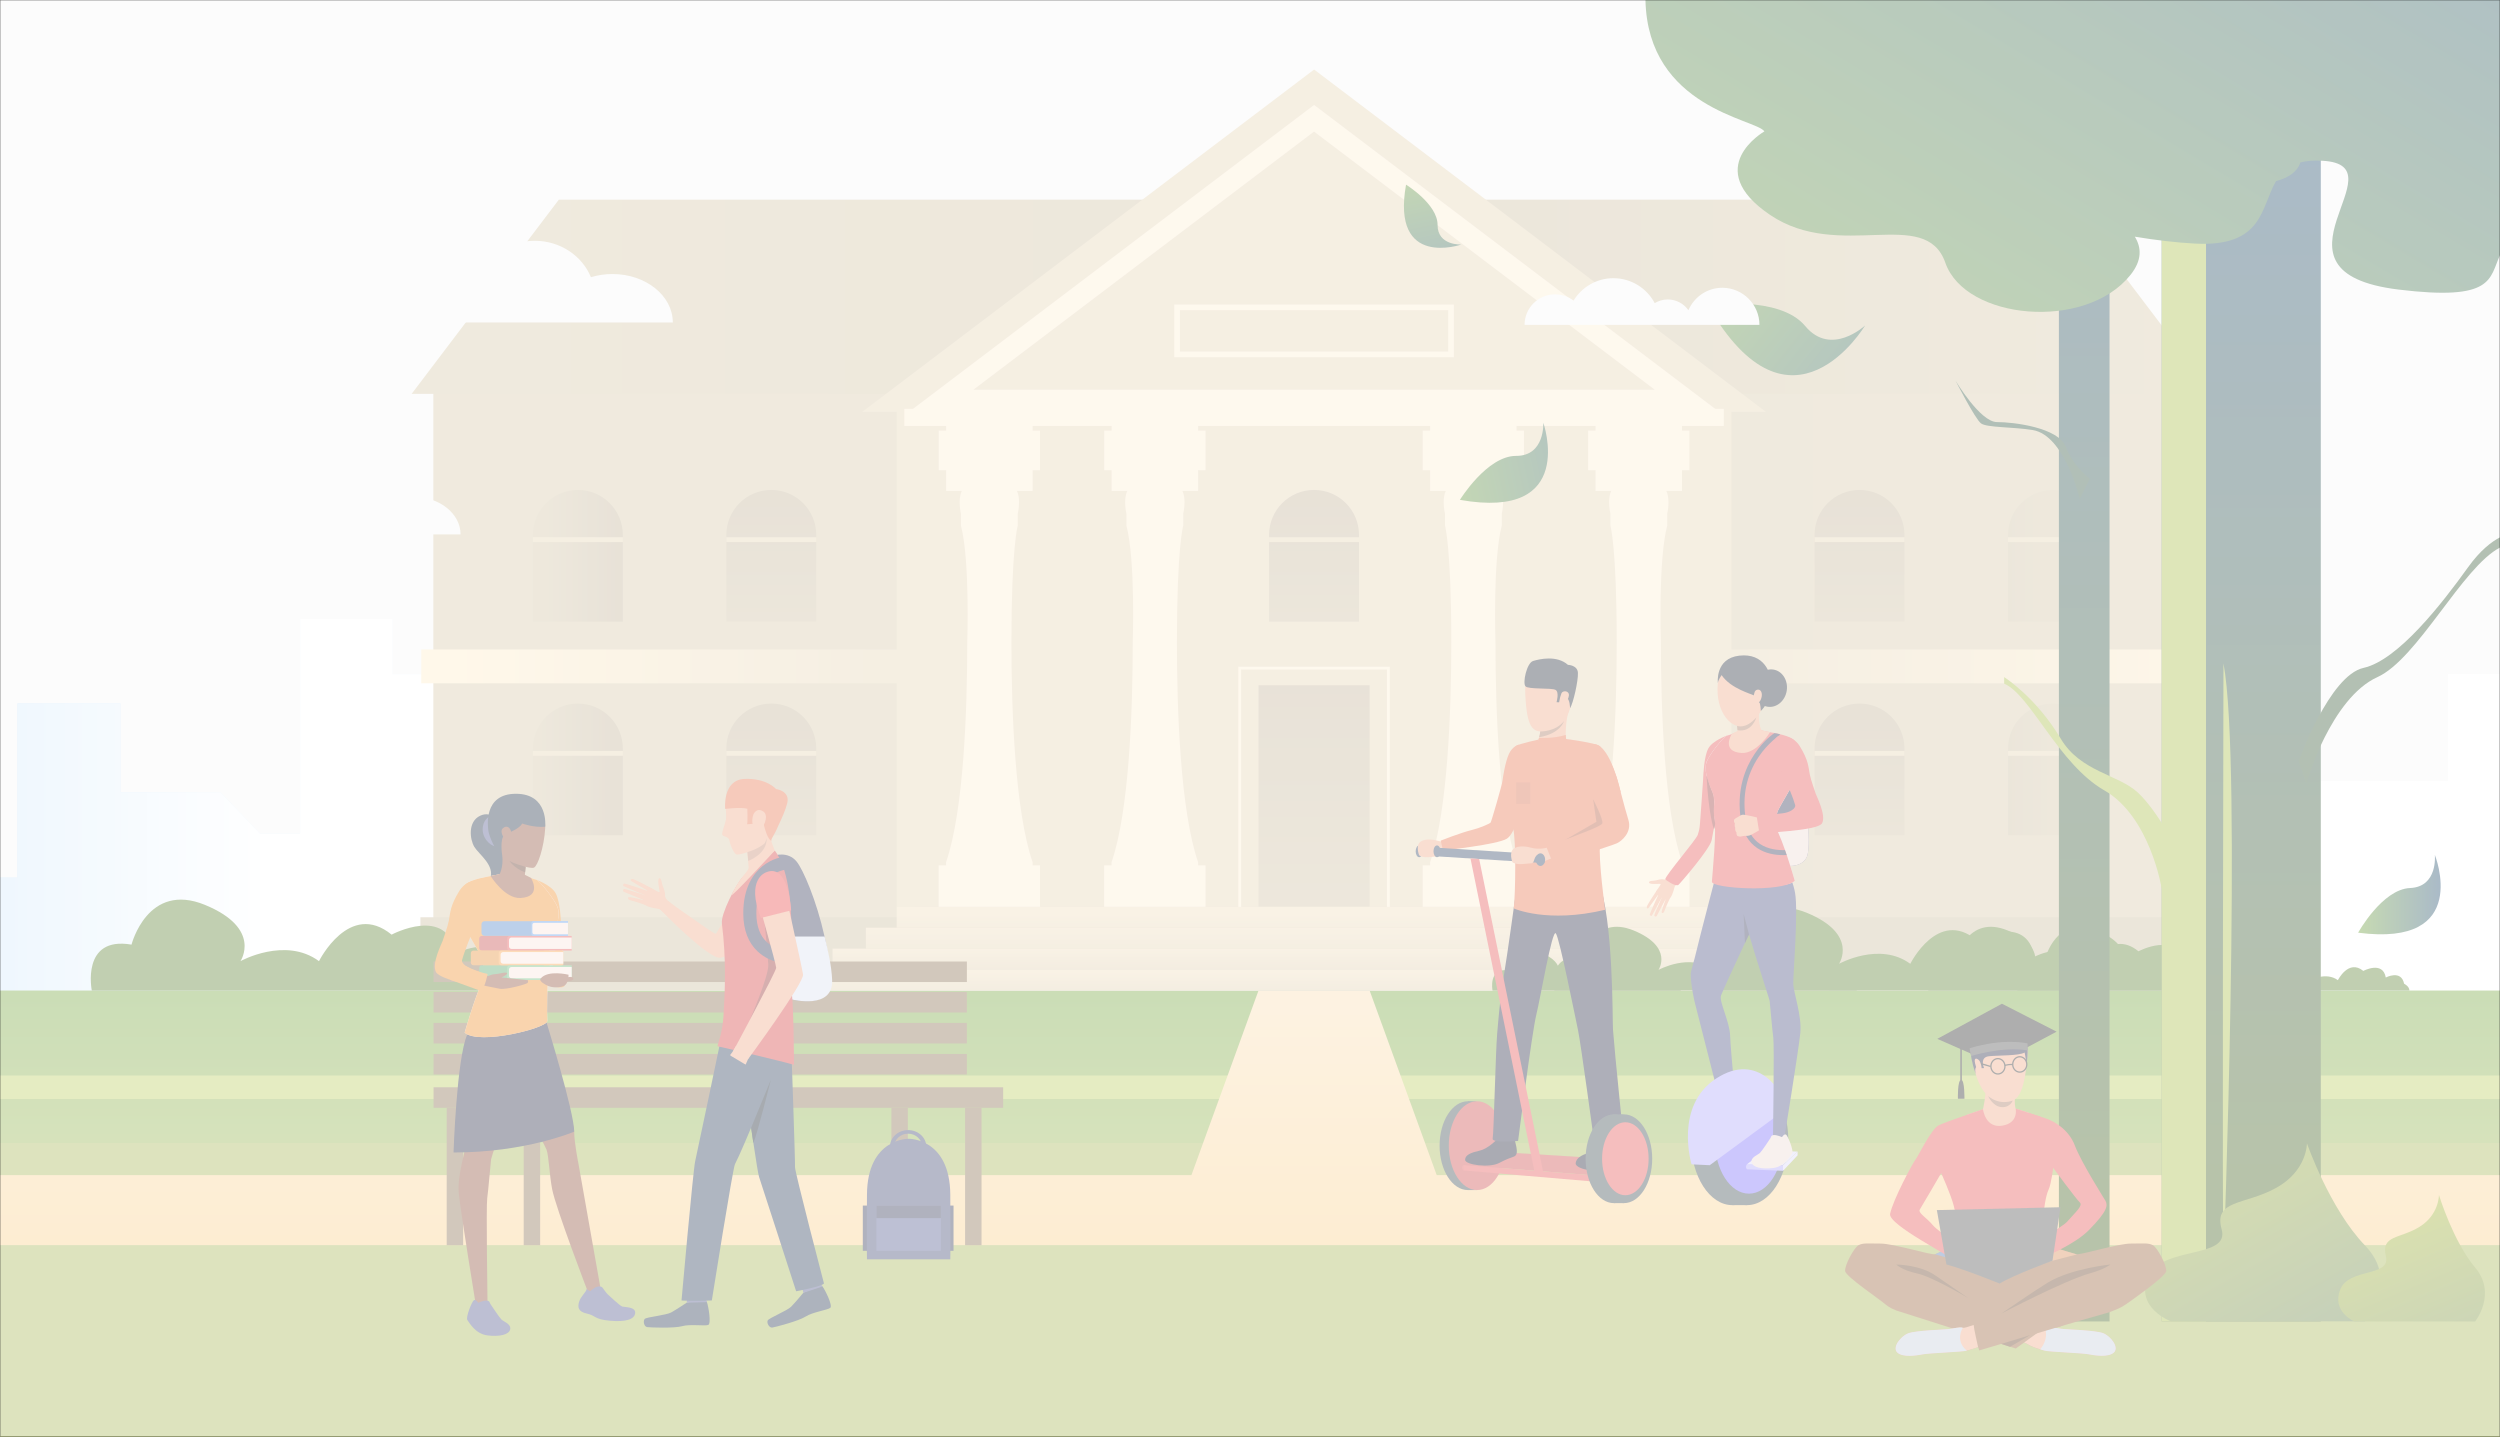 <?xml version="1.0" encoding="utf-8"?>
<!-- Generator: Adobe Illustrator 17.1.0, SVG Export Plug-In . SVG Version: 6.00 Build 0)  -->
<!DOCTYPE svg PUBLIC "-//W3C//DTD SVG 1.1//EN" "http://www.w3.org/Graphics/SVG/1.1/DTD/svg11.dtd">
<svg version="1.1" id="Слой_1" xmlns="http://www.w3.org/2000/svg" xmlns:xlink="http://www.w3.org/1999/xlink" x="0px" y="0px"
	 viewBox="0 0 3480.5 2000" enable-background="new 0 0 3480.5 2000" xml:space="preserve">
<rect x="0" y="0" width="3480.5" height="2000" fill="#333333" stroke="none"/>
<g>
	<rect x="0" fill="#F7F7F7" width="3480.5" height="1604.9"/>
	<defs>
		<filter id="Adobe_OpacityMaskFilter" filterUnits="userSpaceOnUse" x="0" y="744" width="3480.5" height="860.9">
			<feFlood  style="flood-color:white;flood-opacity:1" result="back"/>
			<feBlend  in="SourceGraphic" in2="back" mode="normal"/>
		</filter>
	</defs>
	<mask maskUnits="userSpaceOnUse" x="0" y="744" width="3480.5" height="860.9" id="SVGID_1_">
		<g filter="url(#Adobe_OpacityMaskFilter)">
			<defs>
				<filter id="Adobe_OpacityMaskFilter_1_" filterUnits="userSpaceOnUse" x="0" y="744" width="3480.5" height="860.9">
					<feFlood  style="flood-color:white;flood-opacity:1" result="back"/>
					<feBlend  in="SourceGraphic" in2="back" mode="normal"/>
				</filter>
			</defs>
			<mask maskUnits="userSpaceOnUse" x="0" y="744" width="3480.5" height="860.9" id="SVGID_1_">
				<g filter="url(#Adobe_OpacityMaskFilter_1_)">
				</g>
			</mask>
			<linearGradient id="SVGID_2_" gradientUnits="userSpaceOnUse" x1="-168.108" y1="1174.463" x2="980.966" y2="1174.463">
				<stop  offset="0" style="stop-color:#FFFFFF"/>
				<stop  offset="1" style="stop-color:#000000"/>
			</linearGradient>
			<polygon mask="url(#SVGID_1_)" fill="url(#SVGID_2_)" points="3480.5,938.7 3480.5,1604.9 0,1604.9 0,1221.8 24.3,1221.8 
				24.3,979.3 167.7,979.3 167.7,1102.9 306.9,1102.9 361.9,1160.5 417.8,1160.5 417.8,861.7 546.5,861.7 546.5,938.7 655.6,938.7 
				655.6,1087.3 802.2,1087.3 802.2,900.8 917.9,900.8 917.9,979.3 978,979.3 1030.1,924.8 1089.3,924.8 1089.3,744 1255,744 
				1255,1012.3 1424.3,1012.3 1424.3,1077 1490,1077 1490,979.3 1740.2,979.3 1740.2,1087.3 1835.9,1087.3 1835.9,938.7 
				1981.8,938.7 1981.8,1160.5 1990.4,1160.5 1990.4,861.7 2119,861.7 2119,938.7 2228.1,938.7 2228.1,1087.3 2374.6,1087.3 
				2374.6,900.8 2490.3,900.8 2490.3,979.3 2550.5,979.3 2602.6,924.8 2661.9,924.8 2661.9,744 2827.5,744 2827.5,1012.3 
				2996.8,1012.3 2996.8,1077 3062.5,1077 3062.5,979.3 3194.2,979.3 3194.2,1087.3 3408.3,1087.3 3408.3,938.7 			"/>
		</g>
	</mask>
	<linearGradient id="SVGID_3_" gradientUnits="userSpaceOnUse" x1="-168.108" y1="1174.463" x2="980.966" y2="1174.463">
		<stop  offset="0" style="stop-color:#B1D9F9"/>
		<stop  offset="1" style="stop-color:#FFFFFF"/>
	</linearGradient>
	<polygon fill="url(#SVGID_3_)" points="3480.5,938.7 3480.5,1604.9 0,1604.9 0,1221.8 24.3,1221.8 24.3,979.3 167.7,979.3 
		167.7,1102.9 306.9,1102.9 361.9,1160.5 417.8,1160.5 417.8,861.7 546.5,861.7 546.5,938.7 655.6,938.7 655.6,1087.3 802.2,1087.3 
		802.2,900.8 917.9,900.8 917.9,979.3 978,979.3 1030.1,924.8 1089.3,924.8 1089.3,744 1255,744 1255,1012.3 1424.3,1012.3 
		1424.3,1077 1490,1077 1490,979.3 1740.2,979.3 1740.2,1087.3 1835.9,1087.3 1835.9,938.7 1981.8,938.7 1981.8,1160.5 
		1990.4,1160.5 1990.4,861.7 2119,861.7 2119,938.7 2228.1,938.7 2228.1,1087.3 2374.6,1087.3 2374.6,900.8 2490.3,900.8 
		2490.3,979.3 2550.5,979.3 2602.6,924.8 2661.9,924.8 2661.9,744 2827.5,744 2827.5,1012.3 2996.8,1012.3 2996.8,1077 3062.5,1077 
		3062.5,979.3 3194.2,979.3 3194.2,1087.3 3408.3,1087.3 3408.3,938.7 	"/>
	<defs>
		<filter id="Adobe_OpacityMaskFilter_2_" filterUnits="userSpaceOnUse" x="0" y="744" width="3480.5" height="860.9">
			<feFlood  style="flood-color:white;flood-opacity:1" result="back"/>
			<feBlend  in="SourceGraphic" in2="back" mode="normal"/>
		</filter>
	</defs>
	<mask maskUnits="userSpaceOnUse" x="0" y="744" width="3480.5" height="860.9" id="SVGID_4_">
		<g filter="url(#Adobe_OpacityMaskFilter_2_)">
			<defs>
				<filter id="Adobe_OpacityMaskFilter_3_" filterUnits="userSpaceOnUse" x="0" y="744" width="3480.5" height="860.9">
					<feFlood  style="flood-color:white;flood-opacity:1" result="back"/>
					<feBlend  in="SourceGraphic" in2="back" mode="normal"/>
				</filter>
			</defs>
			<mask maskUnits="userSpaceOnUse" x="0" y="744" width="3480.5" height="860.9" id="SVGID_4_">
				<g filter="url(#Adobe_OpacityMaskFilter_3_)">
				</g>
			</mask>
			<linearGradient id="SVGID_5_" gradientUnits="userSpaceOnUse" x1="-308.212" y1="1174.463" x2="375.418" y2="1174.463">
				<stop  offset="0" style="stop-color:#FFFFFF"/>
				<stop  offset="1" style="stop-color:#000000"/>
			</linearGradient>
			<polygon mask="url(#SVGID_4_)" fill="url(#SVGID_5_)" points="3480.5,938.7 3480.5,1604.9 0,1604.9 0,1221.8 24.3,1221.8 
				24.3,979.3 167.7,979.3 167.7,1102.9 306.9,1102.9 361.9,1160.5 417.8,1160.5 417.8,861.7 546.5,861.7 546.5,938.7 655.6,938.7 
				655.6,1087.3 802.2,1087.3 802.2,900.8 917.9,900.8 917.9,979.3 978,979.3 1030.1,924.8 1089.3,924.8 1089.3,744 1255,744 
				1255,1012.3 1424.3,1012.3 1424.3,1077 1490,1077 1490,979.3 1740.2,979.3 1740.2,1087.3 1835.9,1087.3 1835.9,938.7 
				1981.8,938.7 1981.8,1160.5 1990.4,1160.5 1990.4,861.7 2119,861.7 2119,938.7 2228.1,938.7 2228.1,1087.3 2374.6,1087.3 
				2374.6,900.8 2490.3,900.8 2490.3,979.3 2550.5,979.3 2602.6,924.8 2661.9,924.8 2661.9,744 2827.5,744 2827.5,1012.3 
				2996.8,1012.3 2996.8,1077 3062.5,1077 3062.5,979.3 3194.2,979.3 3194.2,1087.3 3408.3,1087.3 3408.3,938.7 			"/>
		</g>
	</mask>
	<linearGradient id="SVGID_6_" gradientUnits="userSpaceOnUse" x1="-308.212" y1="1174.463" x2="375.418" y2="1174.463">
		<stop  offset="0" style="stop-color:#B1D9F9"/>
		<stop  offset="1" style="stop-color:#FFFFFF"/>
	</linearGradient>
	<polygon fill="url(#SVGID_6_)" points="3480.5,938.7 3480.5,1604.9 0,1604.9 0,1221.8 24.3,1221.8 24.3,979.3 167.7,979.3 
		167.7,1102.9 306.9,1102.9 361.9,1160.5 417.8,1160.5 417.8,861.7 546.5,861.7 546.5,938.7 655.6,938.7 655.6,1087.3 802.2,1087.3 
		802.2,900.8 917.9,900.8 917.9,979.3 978,979.3 1030.1,924.8 1089.3,924.8 1089.3,744 1255,744 1255,1012.3 1424.3,1012.3 
		1424.3,1077 1490,1077 1490,979.3 1740.2,979.3 1740.2,1087.3 1835.9,1087.3 1835.9,938.7 1981.8,938.7 1981.8,1160.5 
		1990.4,1160.5 1990.4,861.7 2119,861.7 2119,938.7 2228.1,938.7 2228.1,1087.3 2374.6,1087.3 2374.6,900.8 2490.3,900.8 
		2490.3,979.3 2550.5,979.3 2602.6,924.8 2661.9,924.8 2661.9,744 2827.5,744 2827.5,1012.3 2996.8,1012.3 2996.8,1077 3062.5,1077 
		3062.5,979.3 3194.2,979.3 3194.2,1087.3 3408.3,1087.3 3408.3,938.7 	"/>
	<linearGradient id="SVGID_7_" gradientUnits="userSpaceOnUse" x1="1740.245" y1="1809.977" x2="1740.245" y2="1256.643">
		<stop  offset="0" style="stop-color:#B3C45A"/>
		<stop  offset="1" style="stop-color:#639C38"/>
	</linearGradient>
	<rect x="0" y="1379" fill="url(#SVGID_7_)" width="3480.5" height="621"/>
	<rect x="0" y="1591.3" fill="#A5B554" width="3480.5" height="408.7"/>
	<rect x="0" y="1497.3" fill="#BACC5F" width="3480.5" height="32.8"/>
	<linearGradient id="SVGID_8_" gradientUnits="userSpaceOnUse" x1="1740.245" y1="1409.212" x2="1740.245" y2="2131.833">
		<stop  offset="0" style="stop-color:#FADDAF"/>
		<stop  offset="1" style="stop-color:#FABD5A"/>
	</linearGradient>
	<polygon fill="url(#SVGID_8_)" points="2000.2,1636 1906.8,1379 1829.5,1379 1752.1,1379 1658.7,1636 0,1636 0,1733.5 
		3480.5,1733.5 3480.5,1636 	"/>
	<g>
		<defs>
			<filter id="Adobe_OpacityMaskFilter_4_" filterUnits="userSpaceOnUse" x="603.3" y="545.9" width="1226.1" height="780">
				<feFlood  style="flood-color:white;flood-opacity:1" result="back"/>
				<feBlend  in="SourceGraphic" in2="back" mode="normal"/>
			</filter>
		</defs>
		<mask maskUnits="userSpaceOnUse" x="603.3" y="545.9" width="1226.1" height="780" id="SVGID_9_">
			<g filter="url(#Adobe_OpacityMaskFilter_4_)">
				<defs>
					<filter id="Adobe_OpacityMaskFilter_5_" filterUnits="userSpaceOnUse" x="603.3" y="545.9" width="1226.1" height="780">
						<feFlood  style="flood-color:white;flood-opacity:1" result="back"/>
						<feBlend  in="SourceGraphic" in2="back" mode="normal"/>
					</filter>
				</defs>
				<mask maskUnits="userSpaceOnUse" x="603.3" y="545.9" width="1226.1" height="780" id="SVGID_9_">
					<g filter="url(#Adobe_OpacityMaskFilter_5_)">
					</g>
				</mask>
				<linearGradient id="SVGID_10_" gradientUnits="userSpaceOnUse" x1="2190.7" y1="935.864" x2="564.792" y2="935.864">
					<stop  offset="0" style="stop-color:#FFFFFF"/>
					<stop  offset="0.615" style="stop-color:#FFFFFF"/>
					<stop  offset="1" style="stop-color:#000000"/>
				</linearGradient>
				<rect x="603.3" y="545.9" mask="url(#SVGID_9_)" fill="url(#SVGID_10_)" width="1226.1" height="780"/>
			</g>
		</mask>
		<linearGradient id="SVGID_11_" gradientUnits="userSpaceOnUse" x1="2190.7" y1="935.864" x2="564.792" y2="935.864">
			<stop  offset="0" style="stop-color:#D1C3A4"/>
			<stop  offset="0.615" style="stop-color:#D7C9A8"/>
			<stop  offset="1" style="stop-color:#D7C9A8"/>
		</linearGradient>
		<rect x="603.3" y="545.9" fill="url(#SVGID_11_)" width="1226.1" height="780"/>
		<defs>
			<filter id="Adobe_OpacityMaskFilter_6_" filterUnits="userSpaceOnUse" x="1829.5" y="545.9" width="1226.1" height="780">
				<feFlood  style="flood-color:white;flood-opacity:1" result="back"/>
				<feBlend  in="SourceGraphic" in2="back" mode="normal"/>
			</filter>
		</defs>
		<mask maskUnits="userSpaceOnUse" x="1829.5" y="545.9" width="1226.1" height="780" id="SVGID_12_">
			<g filter="url(#Adobe_OpacityMaskFilter_6_)">
				<defs>
					<filter id="Adobe_OpacityMaskFilter_7_" filterUnits="userSpaceOnUse" x="1829.5" y="545.9" width="1226.1" height="780">
						<feFlood  style="flood-color:white;flood-opacity:1" result="back"/>
						<feBlend  in="SourceGraphic" in2="back" mode="normal"/>
					</filter>
				</defs>
				<mask maskUnits="userSpaceOnUse" x="1829.5" y="545.9" width="1226.1" height="780" id="SVGID_12_">
					<g filter="url(#Adobe_OpacityMaskFilter_7_)">
					</g>
				</mask>
				<linearGradient id="SVGID_13_" gradientUnits="userSpaceOnUse" x1="1781.085" y1="935.864" x2="3099.382" y2="935.864">
					<stop  offset="0" style="stop-color:#FFFFFF"/>
					<stop  offset="0.615" style="stop-color:#FFFFFF"/>
					<stop  offset="1" style="stop-color:#000000"/>
				</linearGradient>
				<rect x="1829.5" y="545.9" mask="url(#SVGID_12_)" fill="url(#SVGID_13_)" width="1226.1" height="780"/>
			</g>
		</mask>
		<linearGradient id="SVGID_14_" gradientUnits="userSpaceOnUse" x1="1781.085" y1="935.864" x2="3099.382" y2="935.864">
			<stop  offset="0" style="stop-color:#D1C3A4"/>
			<stop  offset="0.615" style="stop-color:#D7C9A8"/>
			<stop  offset="1" style="stop-color:#D7C9A8"/>
		</linearGradient>
		<rect x="1829.5" y="545.9" fill="url(#SVGID_14_)" width="1226.1" height="780"/>
		<defs>
			<filter id="Adobe_OpacityMaskFilter_8_" filterUnits="userSpaceOnUse" x="1829.5" y="904.2" width="1240.1" height="47.1">
				<feFlood  style="flood-color:white;flood-opacity:1" result="back"/>
				<feBlend  in="SourceGraphic" in2="back" mode="normal"/>
			</filter>
		</defs>
		<mask maskUnits="userSpaceOnUse" x="1829.5" y="904.2" width="1240.1" height="47.1" id="SVGID_15_">
			<g filter="url(#Adobe_OpacityMaskFilter_8_)">
				<defs>
					<filter id="Adobe_OpacityMaskFilter_9_" filterUnits="userSpaceOnUse" x="1829.5" y="904.2" width="1240.1" height="47.1">
						<feFlood  style="flood-color:white;flood-opacity:1" result="back"/>
						<feBlend  in="SourceGraphic" in2="back" mode="normal"/>
					</filter>
				</defs>
				<mask maskUnits="userSpaceOnUse" x="1829.5" y="904.2" width="1240.1" height="47.1" id="SVGID_15_">
					<g filter="url(#Adobe_OpacityMaskFilter_9_)">
					</g>
				</mask>
				<linearGradient id="SVGID_16_" gradientUnits="userSpaceOnUse" x1="2419.528" y1="927.763" x2="3162.115" y2="927.763">
					<stop  offset="0" style="stop-color:#FFFFFF"/>
					<stop  offset="1" style="stop-color:#000000"/>
				</linearGradient>
				<rect x="1829.5" y="904.2" mask="url(#SVGID_15_)" fill="url(#SVGID_16_)" width="1240.1" height="47.1"/>
			</g>
		</mask>
		<linearGradient id="SVGID_17_" gradientUnits="userSpaceOnUse" x1="2419.528" y1="927.763" x2="3162.115" y2="927.763">
			<stop  offset="0" style="stop-color:#E5D4B4"/>
			<stop  offset="1" style="stop-color:#FFECC7"/>
		</linearGradient>
		<rect x="1829.5" y="904.2" fill="url(#SVGID_17_)" width="1240.1" height="47.1"/>
		<defs>
			<filter id="Adobe_OpacityMaskFilter_10_" filterUnits="userSpaceOnUse" x="586.5" y="904.2" width="1240.1" height="47.1">
				<feFlood  style="flood-color:white;flood-opacity:1" result="back"/>
				<feBlend  in="SourceGraphic" in2="back" mode="normal"/>
			</filter>
		</defs>
		<mask maskUnits="userSpaceOnUse" x="586.5" y="904.2" width="1240.1" height="47.1" id="SVGID_18_">
			<g filter="url(#Adobe_OpacityMaskFilter_10_)">
				<defs>
					<filter id="Adobe_OpacityMaskFilter_11_" filterUnits="userSpaceOnUse" x="586.5" y="904.2" width="1240.1" height="47.1">
						<feFlood  style="flood-color:white;flood-opacity:1" result="back"/>
						<feBlend  in="SourceGraphic" in2="back" mode="normal"/>
					</filter>
				</defs>
				<mask maskUnits="userSpaceOnUse" x="586.5" y="904.2" width="1240.1" height="47.1" id="SVGID_18_">
					<g filter="url(#Adobe_OpacityMaskFilter_11_)">
					</g>
				</mask>
				<linearGradient id="SVGID_19_" gradientUnits="userSpaceOnUse" x1="1216.913" y1="927.763" x2="638.6" y2="927.763">
					<stop  offset="0" style="stop-color:#FFFFFF"/>
					<stop  offset="1" style="stop-color:#000000"/>
				</linearGradient>
				<rect x="586.5" y="904.2" mask="url(#SVGID_18_)" fill="url(#SVGID_19_)" width="1240.1" height="47.1"/>
			</g>
		</mask>
		<linearGradient id="SVGID_20_" gradientUnits="userSpaceOnUse" x1="1216.913" y1="927.763" x2="638.6" y2="927.763">
			<stop  offset="0" style="stop-color:#E5D4B4"/>
			<stop  offset="1" style="stop-color:#FFECC7"/>
		</linearGradient>
		<rect x="586.5" y="904.2" fill="url(#SVGID_20_)" width="1240.1" height="47.1"/>
		<defs>
			<filter id="Adobe_OpacityMaskFilter_12_" filterUnits="userSpaceOnUse" x="1827.1" y="278" width="1254.6" height="270.3">
				<feFlood  style="flood-color:white;flood-opacity:1" result="back"/>
				<feBlend  in="SourceGraphic" in2="back" mode="normal"/>
			</filter>
		</defs>
		<mask maskUnits="userSpaceOnUse" x="1827.1" y="278" width="1254.6" height="270.3" id="SVGID_21_">
			<g filter="url(#Adobe_OpacityMaskFilter_12_)">
				<defs>
					<filter id="Adobe_OpacityMaskFilter_13_" filterUnits="userSpaceOnUse" x="1827.1" y="278" width="1254.6" height="270.3">
						<feFlood  style="flood-color:white;flood-opacity:1" result="back"/>
						<feBlend  in="SourceGraphic" in2="back" mode="normal"/>
					</filter>
				</defs>
				<mask maskUnits="userSpaceOnUse" x="1827.1" y="278" width="1254.6" height="270.3" id="SVGID_21_">
					<g filter="url(#Adobe_OpacityMaskFilter_13_)">
					</g>
				</mask>
				<linearGradient id="SVGID_22_" gradientUnits="userSpaceOnUse" x1="1834.184" y1="413.16" x2="3035.311" y2="413.16">
					<stop  offset="0" style="stop-color:#FFFFFF"/>
					<stop  offset="1" style="stop-color:#000000"/>
				</linearGradient>
				<polygon mask="url(#SVGID_21_)" fill="url(#SVGID_22_)" points="3081.7,548.3 1827.1,548.3 1827.1,278 2876.9,278 				"/>
			</g>
		</mask>
		<linearGradient id="SVGID_23_" gradientUnits="userSpaceOnUse" x1="1834.184" y1="413.16" x2="3035.311" y2="413.16">
			<stop  offset="0" style="stop-color:#CBBD9F"/>
			<stop  offset="1" style="stop-color:#D7C9A8"/>
		</linearGradient>
		<polygon fill="url(#SVGID_23_)" points="3081.7,548.3 1827.1,548.3 1827.1,278 2876.9,278 		"/>
		<defs>
			<filter id="Adobe_OpacityMaskFilter_14_" filterUnits="userSpaceOnUse" x="573.1" y="278" width="1254.6" height="270.3">
				<feFlood  style="flood-color:white;flood-opacity:1" result="back"/>
				<feBlend  in="SourceGraphic" in2="back" mode="normal"/>
			</filter>
		</defs>
		<mask maskUnits="userSpaceOnUse" x="573.1" y="278" width="1254.6" height="270.3" id="SVGID_24_">
			<g filter="url(#Adobe_OpacityMaskFilter_14_)">
				<defs>
					<filter id="Adobe_OpacityMaskFilter_15_" filterUnits="userSpaceOnUse" x="573.1" y="278" width="1254.6" height="270.3">
						<feFlood  style="flood-color:white;flood-opacity:1" result="back"/>
						<feBlend  in="SourceGraphic" in2="back" mode="normal"/>
					</filter>
				</defs>
				<mask maskUnits="userSpaceOnUse" x="573.1" y="278" width="1254.6" height="270.3" id="SVGID_24_">
					<g filter="url(#Adobe_OpacityMaskFilter_15_)">
					</g>
				</mask>
				<linearGradient id="SVGID_25_" gradientUnits="userSpaceOnUse" x1="2223.571" y1="413.16" x2="509.253" y2="413.16">
					<stop  offset="0" style="stop-color:#FFFFFF"/>
					<stop  offset="1" style="stop-color:#000000"/>
				</linearGradient>
				<polygon mask="url(#SVGID_24_)" fill="url(#SVGID_25_)" points="573.1,548.3 1827.7,548.3 1827.7,278 778,278 				"/>
			</g>
		</mask>
		<linearGradient id="SVGID_26_" gradientUnits="userSpaceOnUse" x1="2223.571" y1="413.16" x2="509.253" y2="413.16">
			<stop  offset="0" style="stop-color:#CBBD9F"/>
			<stop  offset="1" style="stop-color:#D7C9A8"/>
		</linearGradient>
		<polygon fill="url(#SVGID_26_)" points="573.1,548.3 1827.7,548.3 1827.7,278 778,278 		"/>
		<rect x="585.3" y="1277" fill="#CBBD9F" width="2488.3" height="102"/>
		<rect x="1248.4" y="545.9" fill="#E5D4B4" width="1162.1" height="716.6"/>
		<g>
			<polygon fill="#E5D4B4" points="1200.4,573.4 1829.5,96.8 2458.5,573.4 			"/>
			<path fill="#FDEED3" d="M1306.8,1262.5v-57.8h10.3v-4.3c24.6-71.4,29.5-211.3,29.5-306.1c0,0,3.9-114.4-8.8-162.6v-16.6
				c0,0-4.7-19.1,1.2-31.6h-21.8v-28.9h-10.3v-55.1h10.3v-26.2h59.6h60.8v26.2h10.3v55.1h-10.3v28.9h-21.8
				c2.3,4.8,2.9,10.5,2.9,15.9c0,8.5-1.8,15.7-1.8,15.7v16.6c0,0-8.8,29.8-8.8,162.6c0,94.8,4.9,234.7,29.5,306.1v4.3h10.3v57.8
				H1306.8z"/>
			<path fill="#FDEED3" d="M1537.2,1262.5v-57.8h10.3v-4.3c24.6-71.4,29.5-211.3,29.5-306.1c0,0,3.9-114.4-8.8-162.6v-16.6
				c0,0-4.7-19.1,1.2-31.6h-21.8v-28.9h-10.3v-55.1h10.3v-26.2h59.6h60.8v26.2h10.3v55.1H1668v28.9h-21.8c2.3,4.8,2.9,10.5,2.9,15.9
				c0,8.5-1.8,15.7-1.8,15.7v16.6c0,0-8.8,29.8-8.8,162.6c0,94.8,4.9,234.7,29.5,306.1v4.3h10.3v57.8H1537.2z"/>
		</g>
		<path fill="#FDEED3" d="M2352.1,1262.5v-57.8h-10.3v-4.3c-24.6-71.4-29.5-211.3-29.5-306.1c0,0-3.9-114.4,8.8-162.6v-16.6
			c0,0,4.7-19.1-1.2-31.6h21.8v-28.9h10.3v-55.1h-10.3v-26.2h-59.6h-60.8v26.2H2211v55.1h10.3v28.9h21.8c-2.3,4.8-2.9,10.5-2.9,15.9
			c0,8.5,1.8,15.7,1.8,15.7v16.6c0,0,8.8,29.8,8.8,162.6c0,94.8-4.9,234.7-29.5,306.1v4.3H2211v57.8H2352.1z"/>
		<path fill="#FDEED3" d="M2121.8,1262.5v-57.8h-10.3v-4.3c-24.6-71.4-29.5-211.3-29.5-306.1c0,0-3.9-114.4,8.8-162.6v-16.6
			c0,0,4.7-19.1-1.2-31.6h21.8v-28.9h10.3v-55.1h-10.3v-26.2h-59.6H1991v26.2h-10.3v55.1h10.3v28.9h21.8c-2.3,4.8-2.9,10.5-2.9,15.9
			c0,8.5,1.8,15.7,1.8,15.7v16.6c0,0,8.8,29.8,8.8,162.6c0,94.8-4.9,234.7-29.5,306.1v4.3h-10.3v57.8H2121.8z"/>
		<g>
			<path fill="#FDEED3" d="M2391.6,572H1267.4l562.1-425.9L2391.6,572z M1355.1,542.6h948.7l-474.4-359.4L1355.1,542.6z"/>
		</g>
		<linearGradient id="SVGID_27_" gradientUnits="userSpaceOnUse" x1="1829.468" y1="1300.733" x2="1829.468" y2="927.825">
			<stop  offset="0" style="stop-color:#D1C3A4"/>
			<stop  offset="0.995" style="stop-color:#C2B297"/>
		</linearGradient>
		<rect x="1752.1" y="954" fill="url(#SVGID_27_)" width="154.7" height="308.4"/>
		<g>
			<path fill="#FDEED3" d="M1934.9,1288.3H1724V928.2h210.9V1288.3z M1727.9,1284.4h203V932.1h-203V1284.4z"/>
		</g>
		<rect x="1259" y="569.2" fill="#FDEED3" width="1140.9" height="23.8"/>
		<g>
			<linearGradient id="SVGID_28_" gradientUnits="userSpaceOnUse" x1="1829.468" y1="933.962" x2="1829.468" y2="694.822">
				<stop  offset="0" style="stop-color:#D1C3A4"/>
				<stop  offset="0.995" style="stop-color:#C2B297"/>
			</linearGradient>
			<path fill="url(#SVGID_28_)" d="M1892.1,865.5h-125.3V744.7c0-34.6,28-62.6,62.6-62.6l0,0c34.6,0,62.6,28,62.6,62.6V865.5z"/>
			<rect x="1766.8" y="747.9" fill="#E5D4B4" width="125.3" height="6.8"/>
		</g>
		<g>
			<linearGradient id="SVGID_29_" gradientUnits="userSpaceOnUse" x1="2588.873" y1="933.962" x2="2588.873" y2="694.822">
				<stop  offset="0" style="stop-color:#D1C3A4"/>
				<stop  offset="0.995" style="stop-color:#C2B297"/>
			</linearGradient>
			<path fill="url(#SVGID_29_)" d="M2651.5,865.5h-125.3V744.7c0-34.6,28-62.6,62.6-62.6l0,0c34.6,0,62.6,28,62.6,62.6V865.5z"/>
			<rect x="2526.2" y="747.9" fill="#E5D4B4" width="125.3" height="6.8"/>
		</g>
		<g>
			<defs>
				<filter id="Adobe_OpacityMaskFilter_16_" filterUnits="userSpaceOnUse" x="2795.6" y="682.1" width="125.3" height="183.4">
					<feFlood  style="flood-color:white;flood-opacity:1" result="back"/>
					<feBlend  in="SourceGraphic" in2="back" mode="normal"/>
				</filter>
			</defs>
			<mask maskUnits="userSpaceOnUse" x="2795.6" y="682.1" width="125.3" height="183.4" id="SVGID_30_">
				<g filter="url(#Adobe_OpacityMaskFilter_16_)">
					<defs>
						<filter id="Adobe_OpacityMaskFilter_17_" filterUnits="userSpaceOnUse" x="2795.6" y="682.1" width="125.3" height="183.4">
							<feFlood  style="flood-color:white;flood-opacity:1" result="back"/>
							<feBlend  in="SourceGraphic" in2="back" mode="normal"/>
						</filter>
					</defs>
					<mask maskUnits="userSpaceOnUse" x="2795.6" y="682.1" width="125.3" height="183.4" id="SVGID_30_">
						<g filter="url(#Adobe_OpacityMaskFilter_17_)">
						</g>
					</mask>
					<linearGradient id="SVGID_31_" gradientUnits="userSpaceOnUse" x1="2926.49" y1="773.784" x2="2653.987" y2="773.784">
						<stop  offset="0" style="stop-color:#000000"/>
						<stop  offset="0.333" style="stop-color:#FFFFFF"/>
						<stop  offset="0.995" style="stop-color:#FFFFFF"/>
					</linearGradient>
					<path mask="url(#SVGID_30_)" fill="url(#SVGID_31_)" d="M2920.9,865.5h-125.3V744.7c0-34.6,28-62.6,62.6-62.6l0,0
						c34.6,0,62.6,28,62.6,62.6V865.5z"/>
				</g>
			</mask>
			<linearGradient id="SVGID_32_" gradientUnits="userSpaceOnUse" x1="2926.49" y1="773.784" x2="2653.987" y2="773.784">
				<stop  offset="0" style="stop-color:#D1C3A4"/>
				<stop  offset="0.333" style="stop-color:#D1C3A4"/>
				<stop  offset="0.995" style="stop-color:#C2B297"/>
			</linearGradient>
			<path fill="url(#SVGID_32_)" d="M2920.9,865.5h-125.3V744.7c0-34.6,28-62.6,62.6-62.6l0,0c34.6,0,62.6,28,62.6,62.6V865.5z"/>
			<rect x="2795.6" y="747.9" fill="#E5D4B4" width="125.3" height="6.8"/>
		</g>
		<g>
			<linearGradient id="SVGID_33_" gradientUnits="userSpaceOnUse" x1="2588.873" y1="1231.433" x2="2588.873" y2="992.293">
				<stop  offset="0" style="stop-color:#D1C3A4"/>
				<stop  offset="0.995" style="stop-color:#C2B297"/>
			</linearGradient>
			<path fill="url(#SVGID_33_)" d="M2651.5,1162.9h-125.3v-120.8c0-34.6,28-62.6,62.6-62.6l0,0c34.6,0,62.6,28,62.6,62.6V1162.9z"/>
			<rect x="2526.2" y="1045.4" fill="#E5D4B4" width="125.3" height="6.8"/>
		</g>
		<g>
			<defs>
				<filter id="Adobe_OpacityMaskFilter_18_" filterUnits="userSpaceOnUse" x="2795.6" y="979.6" width="125.3" height="183.4">
					<feFlood  style="flood-color:white;flood-opacity:1" result="back"/>
					<feBlend  in="SourceGraphic" in2="back" mode="normal"/>
				</filter>
			</defs>
			<mask maskUnits="userSpaceOnUse" x="2795.6" y="979.6" width="125.3" height="183.4" id="SVGID_34_">
				<g filter="url(#Adobe_OpacityMaskFilter_18_)">
					<defs>
						<filter id="Adobe_OpacityMaskFilter_19_" filterUnits="userSpaceOnUse" x="2795.6" y="979.6" width="125.3" height="183.4">
							<feFlood  style="flood-color:white;flood-opacity:1" result="back"/>
							<feBlend  in="SourceGraphic" in2="back" mode="normal"/>
						</filter>
					</defs>
					<mask maskUnits="userSpaceOnUse" x="2795.6" y="979.6" width="125.3" height="183.4" id="SVGID_34_">
						<g filter="url(#Adobe_OpacityMaskFilter_19_)">
						</g>
					</mask>
					<linearGradient id="SVGID_35_" gradientUnits="userSpaceOnUse" x1="2926.49" y1="1071.255" x2="2709.877" y2="1071.255">
						<stop  offset="0" style="stop-color:#000000"/>
						<stop  offset="0.333" style="stop-color:#FFFFFF"/>
						<stop  offset="0.995" style="stop-color:#FFFFFF"/>
					</linearGradient>
					<path mask="url(#SVGID_34_)" fill="url(#SVGID_35_)" d="M2920.9,1162.9h-125.3v-120.8c0-34.6,28-62.6,62.6-62.6l0,0
						c34.6,0,62.6,28,62.6,62.6V1162.9z"/>
				</g>
			</mask>
			<linearGradient id="SVGID_36_" gradientUnits="userSpaceOnUse" x1="2926.49" y1="1071.255" x2="2709.877" y2="1071.255">
				<stop  offset="0" style="stop-color:#D1C3A4"/>
				<stop  offset="0.333" style="stop-color:#D1C3A4"/>
				<stop  offset="0.995" style="stop-color:#C2B297"/>
			</linearGradient>
			<path fill="url(#SVGID_36_)" d="M2920.9,1162.9h-125.3v-120.8c0-34.6,28-62.6,62.6-62.6l0,0c34.6,0,62.6,28,62.6,62.6V1162.9z"/>
			<rect x="2795.6" y="1045.4" fill="#E5D4B4" width="125.3" height="6.8"/>
		</g>
		<g>
			<linearGradient id="SVGID_37_" gradientUnits="userSpaceOnUse" x1="761.472" y1="773.784" x2="860.788" y2="773.784">
				<stop  offset="0" style="stop-color:#D1C3A4"/>
				<stop  offset="0.995" style="stop-color:#C2B297"/>
			</linearGradient>
			<path fill="url(#SVGID_37_)" d="M867.1,865.5H741.9V744.7c0-34.6,28-62.6,62.6-62.6l0,0c34.6,0,62.6,28,62.6,62.6V865.5z"/>
			<rect x="741.9" y="747.9" fill="#E5D4B4" width="125.3" height="6.8"/>
		</g>
		<g>
			<linearGradient id="SVGID_38_" gradientUnits="userSpaceOnUse" x1="1073.857" y1="933.962" x2="1073.857" y2="694.822">
				<stop  offset="0" style="stop-color:#D1C3A4"/>
				<stop  offset="0.995" style="stop-color:#C2B297"/>
			</linearGradient>
			<path fill="url(#SVGID_38_)" d="M1136.5,865.5h-125.3V744.7c0-34.6,28-62.6,62.6-62.6l0,0c34.6,0,62.6,28,62.6,62.6V865.5z"/>
			<rect x="1011.2" y="747.9" fill="#E5D4B4" width="125.3" height="6.8"/>
		</g>
		<g>
			<linearGradient id="SVGID_39_" gradientUnits="userSpaceOnUse" x1="751.148" y1="1071.255" x2="853.301" y2="1071.255">
				<stop  offset="0" style="stop-color:#D1C3A4"/>
				<stop  offset="0.995" style="stop-color:#C2B297"/>
			</linearGradient>
			<path fill="url(#SVGID_39_)" d="M867.1,1162.9H741.9v-120.8c0-34.6,28-62.6,62.6-62.6l0,0c34.6,0,62.6,28,62.6,62.6V1162.9z"/>
			<rect x="741.9" y="1045.4" fill="#E5D4B4" width="125.3" height="6.8"/>
		</g>
		<g>
			<linearGradient id="SVGID_40_" gradientUnits="userSpaceOnUse" x1="1073.857" y1="1231.433" x2="1073.857" y2="992.293">
				<stop  offset="0" style="stop-color:#D1C3A4"/>
				<stop  offset="0.995" style="stop-color:#C2B297"/>
			</linearGradient>
			<path fill="url(#SVGID_40_)" d="M1136.5,1162.9h-125.3v-120.8c0-34.6,28-62.6,62.6-62.6l0,0c34.6,0,62.6,28,62.6,62.6V1162.9z"/>
			<rect x="1011.2" y="1045.4" fill="#E5D4B4" width="125.3" height="6.8"/>
		</g>
		<g>
			<path fill="#FDEED3" d="M2024.1,497.3h-389.3V424h389.3V497.3z M1642.7,489.4h373.5v-57.6h-373.5V489.4z"/>
		</g>
		<linearGradient id="SVGID_41_" gradientUnits="userSpaceOnUse" x1="1829.468" y1="1353.236" x2="1829.468" y2="1273.325">
			<stop  offset="0" style="stop-color:#D1C3A4"/>
			<stop  offset="1" style="stop-color:#EFDCBB"/>
		</linearGradient>
		<rect x="1248.4" y="1262.5" fill="url(#SVGID_41_)" width="1162.1" height="29.1"/>
		<linearGradient id="SVGID_42_" gradientUnits="userSpaceOnUse" x1="1829.468" y1="1376.828" x2="1829.468" y2="1289.601">
			<stop  offset="0" style="stop-color:#D1C3A4"/>
			<stop  offset="1" style="stop-color:#EFDCBB"/>
		</linearGradient>
		<rect x="1205.5" y="1291.6" fill="url(#SVGID_42_)" width="1247.9" height="29.1"/>
		<linearGradient id="SVGID_43_" gradientUnits="userSpaceOnUse" x1="1829.468" y1="1375.306" x2="1829.468" y2="1320.47">
			<stop  offset="0" style="stop-color:#D1C3A4"/>
			<stop  offset="1" style="stop-color:#EFDCBB"/>
		</linearGradient>
		<rect x="1159.1" y="1320.7" fill="url(#SVGID_43_)" width="1340.8" height="29.1"/>
		<linearGradient id="SVGID_44_" gradientUnits="userSpaceOnUse" x1="1829.468" y1="1410.309" x2="1829.468" y2="1353.112">
			<stop  offset="0" style="stop-color:#D1C3A4"/>
			<stop  offset="1" style="stop-color:#EFDCBB"/>
		</linearGradient>
		<rect x="1112.9" y="1349.9" fill="url(#SVGID_44_)" width="1433.1" height="29.1"/>
	</g>
	<linearGradient id="SVGID_45_" gradientUnits="userSpaceOnUse" x1="2368.921" y1="359.565" x2="2685.115" y2="609.038">
		<stop  offset="0" style="stop-color:#6B9E34"/>
		<stop  offset="0.135" style="stop-color:#61933C"/>
		<stop  offset="1" style="stop-color:#1F4A6E"/>
	</linearGradient>
	<path fill="url(#SVGID_45_)" d="M2377.7,425c0,0,99.3-14.6,135.5,28.9c36.1,43.5,83.4-0.8,83.4-0.8S2493.2,626.3,2377.7,425z"/>
	<path fill="#5C8232" d="M127.8,1379c0,0-15.3-76.1,55.3-63.9c0,0,22.3-88.2,102.3-55.3s49.4,78.3,49.4,78.3s62.3-34.6,109.3,0
		c0,0,42.3-84.9,101.1-36.9c0,0,77.6-41.5,89.4,26.2c0,0,61.1-32.5,72.9,24.7c0,0,21.2,10.2,21.2,27H127.8z"/>
	<path fill="#5C8232" d="M2164,1379c0,0-10.7-53.3,38.7-44.8c0,0,15.7-61.8,71.7-38.8c56,23.1,34.6,54.9,34.6,54.9s43.7-24.2,76.6,0
		c0,0,29.7-59.5,70.9-25.9c0,0,54.4-29.1,62.6,18.3c0,0,42.8-22.7,51.1,17.3c0,0,14.8,7.1,14.8,18.9H2164z"/>
	<path fill="#5C8232" d="M2077.9,1379c0,0-6.7-33.2,24.1-27.9c0,0,9.7-38.5,44.6-24.1s21.5,34.2,21.5,34.2s27.2-15.1,47.7,0
		c0,0,18.5-37.1,44.1-16.1c0,0,33.9-18.1,39,11.4c0,0,26.7-14.2,31.8,10.8c0,0,9.2,4.4,9.2,11.8H2077.9z"/>
	<path fill="#5C8232" d="M2372.6,1379c0,0-13.9-69.1,50.1-58c0,0,20.3-80,92.8-50.2c72.5,29.9,44.8,71,44.8,71s56.5-31.4,99.2,0
		c0,0,38.4-77.1,91.7-33.5c0,0,70.4-37.7,81.1,23.7c0,0,55.5-29.4,66.1,22.4c0,0,19.2,9.2,19.2,24.5H2372.6z"/>
	<path fill="#5C8232" d="M2684.7,1379c0,0-10.7-53.3,38.7-44.8c0,0,15.7-61.8,71.7-38.8c56,23.1,34.6,54.9,34.6,54.9
		s43.7-24.2,76.6,0c0,0,29.7-59.5,70.9-25.9c0,0,54.4-29.1,62.6,18.3c0,0,42.8-22.7,51.1,17.3c0,0,14.8,7.1,14.8,18.9H2684.7z"/>
	<path fill="#5C8232" d="M2808.7,1379c0,0-10.7-53.3,38.7-44.8c0,0,15.7-61.8,71.7-38.8c56,23.1,34.6,54.9,34.6,54.9
		s43.7-24.2,76.6,0c0,0,29.7-59.5,70.9-25.9c0,0,54.4-29.1,62.6,18.3c0,0,42.8-22.7,51.1,17.3c0,0,14.8,7.1,14.8,18.9H2808.7z"/>
	<path fill="#5C8232" d="M3144,1379c0,0-5.4-26.7,19.4-22.4c0,0,7.8-30.9,35.8-19.4c28,11.5,17.3,27.4,17.3,27.4s21.8-12.1,38.3,0
		c0,0,14.8-29.8,35.4-12.9c0,0,27.2-14.5,31.3,9.2c0,0,21.4-11.4,25.5,8.6c0,0,7.4,3.6,7.4,9.5H3144z"/>
	<linearGradient id="SVGID_46_" gradientUnits="userSpaceOnUse" x1="2901.609" y1="1651.5" x2="2901.609" y2="40.605">
		<stop  offset="0" style="stop-color:#426120"/>
		<stop  offset="1" style="stop-color:#1F4A6E"/>
	</linearGradient>
	<rect x="2866.4" y="138.2" fill="url(#SVGID_46_)" width="70.5" height="1701.5"/>
	<linearGradient id="SVGID_47_" gradientUnits="userSpaceOnUse" x1="3120.237" y1="1629.486" x2="3120.237" y2="166.518">
		<stop  offset="0" style="stop-color:#426120"/>
		<stop  offset="1" style="stop-color:#1F4A6E"/>
	</linearGradient>
	<rect x="3009.5" y="138.2" fill="url(#SVGID_47_)" width="221.5" height="1701.5"/>
	<rect x="3009.5" y="138.2" fill="#A7BD48" width="61.7" height="1701.5"/>
	<path fill="#A7BD48" d="M3009.5,1236.9c0,0-16.2-100.1-79.8-136.5c-63.7-36.4-103.1-133.4-139.5-148.6v-9.1
		c0,0,44.2,27.7,78.9,85.9c27.4,46,79.9,49.5,107.2,74.8c27.3,25.3,55.6,80.9,55.6,80.9L3009.5,1236.9z"/>
	<path fill="#385A36" d="M3480.5,748.1v14.2c-52.4,27.1-114.6,155-170.7,180.4c-64.7,29.3-99,147.1-99,147.1l-10.4-30.3
		c0,0,42.5-119.1,90.2-129.7c47.8-10.6,109.2-89.4,145.6-140.3C3452.9,766.3,3468.5,754.3,3480.5,748.1z"/>
	<path fill="#A7BD48" d="M3095.5,923.5c0,0-2,808.8,0,835C3095.5,1758.6,3121.8,1061,3095.5,923.5z"/>
	<path fill="#325743" d="M2895.3,694.8c0,0-20.5-88.7-65.4-96.1c-27.7-4.5-63.9-3.2-72-9.3c-8.1-6.1-35.4-59.4-35.4-59.4
		s34.4,57.6,57.6,57.6s85.9,7.6,96,34.6c10.1,27,33.4,44.2,33.4,44.2L2895.3,694.8z"/>
	<linearGradient id="SVGID_48_" gradientUnits="userSpaceOnUse" x1="2967.708" y1="1464.685" x2="3437.981" y2="2292.363">
		<stop  offset="1.036270e-002" style="stop-color:#B0BD24"/>
		<stop  offset="1" style="stop-color:#1F4A6E"/>
	</linearGradient>
	<path fill="url(#SVGID_48_)" d="M3211.7,1591.6c0,0,0.6,38.4-43.2,62.4s-87,16-75.5,57.6c11.6,41.6-82.8,22.4-102.2,65.6
		s31.6,62.4,31.6,62.4h270.2c0,0,49.3-54.4,0-105.6S3211.7,1591.6,3211.7,1591.6z"/>
	<linearGradient id="SVGID_49_" gradientUnits="userSpaceOnUse" x1="3281.047" y1="1620.686" x2="3556.155" y2="2274.363">
		<stop  offset="1.036270e-002" style="stop-color:#B0BD24"/>
		<stop  offset="1" style="stop-color:#1F4A6E"/>
	</linearGradient>
	<path fill="url(#SVGID_49_)" d="M3395.5,1663.6c0,0,0.4,27.3-26.9,44.3s-54.2,11.4-47,40.9c7.2,29.5-51.5,15.9-63.6,46.6
		c-12.1,30.7,19.7,44.3,19.7,44.3h168.2c0,0,30.7-38.6,0-75C3415.2,1728.3,3395.5,1663.6,3395.5,1663.6z"/>
	<linearGradient id="SVGID_50_" gradientUnits="userSpaceOnUse" x1="2552.085" y1="739.552" x2="3281.387" y2="-480.912">
		<stop  offset="0" style="stop-color:#6B9E34"/>
		<stop  offset="0.135" style="stop-color:#61933C"/>
		<stop  offset="1" style="stop-color:#1F4A6E"/>
	</linearGradient>
	<path fill="url(#SVGID_50_)" d="M2290.8,0c3.3,150.8,154,165.6,165.6,182.9c0,0-88.8,50.9,7.9,116.3c96.6,65.3,216.2-13,244,66.6
		c27.7,79.7,195,95.4,257.7,17c16.4-20.5,15.4-38.1,6.1-53.3c29,4.9,57.8,8.2,83.5,9.6c95.8,5.3,91.9-51,113.1-86.9
		c17.4-4.8,29.7-12.9,33.8-26c8.3-2.2,18.4-3.1,30.7-2.4c113.7,6.2-96,154.5,105.8,179.3c133.5,16.4,126.4-15.2,141.6-48.1V0H2290.8
		z"/>
	<g>
		<g>
			<rect x="603.6" y="1338.6" fill="#8A6F4E" width="742.5" height="28.6"/>
		</g>
		<g>
			<rect x="603.6" y="1381" fill="#8A6F4E" width="742.5" height="28.6"/>
		</g>
		<g>
			<rect x="1343.6" y="1542.3" fill="#8A6F4E" width="22.9" height="191.3"/>
		</g>
		<g>
			<rect x="1241" y="1542.3" fill="#8A6F4E" width="22.9" height="191.3"/>
		</g>
		<g>
			<rect x="603.6" y="1513.7" fill="#8A6F4E" width="793" height="28.6"/>
		</g>
		<g>
			<rect x="603.6" y="1467.3" fill="#8A6F4E" width="742.5" height="28.6"/>
		</g>
		<g>
			<rect x="603.6" y="1424.1" fill="#8A6F4E" width="742.5" height="28.6"/>
		</g>
		<g>
			<rect x="621.9" y="1542.3" fill="#8A6F4E" width="22.9" height="191.3"/>
		</g>
		<g>
			<rect x="729.1" y="1542.3" fill="#8A6F4E" width="22.9" height="191.3"/>
		</g>
	</g>
	<g>
		<path fill="#F7F7F7" d="M576.1,691.8c-8.2,0-16,1.2-23.2,3.4c-9.5-23-33.1-39.3-60.6-39.3c-30.7,0-56.4,20.1-63.3,47.3
			c-5.3-2-11.1-3.1-17.1-3.1c-25.5,0-46.2,19.7-46.2,43.9h67.6h24.8H511h40.3h89.9C641.2,715.2,612.1,691.8,576.1,691.8z"/>
	</g>
	<g>
		<path fill="#F7F7F7" d="M852.6,381.5c-10.5,0-20.6,1.6-29.9,4.4c-12.2-29.7-42.7-50.7-78.3-50.7c-39.6,0-72.8,26-81.7,61
			c-6.8-2.6-14.3-4-22.1-4c-32.9,0-59.6,25.4-59.6,56.7h87.3h32h68.3h52h116.1C936.6,411.6,899,381.5,852.6,381.5z"/>
	</g>
	<path fill="#F7F7F7" d="M2449.5,452.3h-327c0-23.5,19-42.5,42.5-42.5c9.7,0,18.5,3.3,25.7,8.7c11.4-18.7,32-31.2,55.5-31.2
		c24.9,0,46.6,14.1,57.5,34.7c5.3-3.2,11.5-5.1,18.1-5.1c11.9,0,22.5,5.9,28.8,15c7.9-18.4,26.1-31.3,47.4-31.3
		C2426.4,400.8,2449.5,423.9,2449.5,452.3z"/>
	<g>
		<g>
			<path fill="#404670" d="M1264.3,1619.7c-13.9,0-25.3-10.4-25.3-23.2c0-12.8,11.3-23.2,25.3-23.2s25.3,10.4,25.3,23.2
				C1289.6,1609.3,1278.3,1619.7,1264.3,1619.7z M1264.3,1578.3c-10.7,0-19.4,8.1-19.4,18.1c0,10,8.7,18.1,19.4,18.1
				c10.7,0,19.4-8.1,19.4-18.1C1283.7,1586.5,1275,1578.3,1264.3,1578.3z"/>
		</g>
		<rect x="1201.2" y="1678.4" fill="#303554" width="126.3" height="63"/>
		<path fill="#404670" d="M1207,1753.2c0,0-0.5-14.1,0-90.1c0.6-78.9,58-77.7,58-77.7s57.4-1.2,58,77.7c0.5,76,0,90.1,0,90.1H1207z"
			/>
		<rect x="1220.1" y="1678.4" fill="#51598F" width="89.8" height="63"/>
		<rect x="1220.1" y="1678.4" fill="#303554" width="89.8" height="17.5"/>
	</g>
	
		<linearGradient id="SVGID_51_" gradientUnits="userSpaceOnUse" x1="-4923.606" y1="2855.767" x2="-4696.884" y2="3034.649" gradientTransform="matrix(0.642 -0.767 0.767 0.642 2962.395 -4938.075)">
		<stop  offset="0" style="stop-color:#6B9E34"/>
		<stop  offset="0.135" style="stop-color:#61933C"/>
		<stop  offset="1" style="stop-color:#1F4A6E"/>
	</linearGradient>
	<path fill="url(#SVGID_51_)" d="M2032.5,695.9c0,0,37.7-61.3,78.2-61.2c40.5,0.1,37.9-46.2,37.9-46.2S2196.4,725.1,2032.5,695.9z"
		/>
	
		<linearGradient id="SVGID_52_" gradientUnits="userSpaceOnUse" x1="4476.057" y1="-4825.616" x2="4638.729" y2="-4697.27" gradientTransform="matrix(0.767 0.642 -0.642 0.767 -4554.27 1053.633)">
		<stop  offset="0" style="stop-color:#6B9E34"/>
		<stop  offset="0.135" style="stop-color:#61933C"/>
		<stop  offset="1" style="stop-color:#1F4A6E"/>
	</linearGradient>
	<path fill="url(#SVGID_52_)" d="M1957.5,257.1c0,0,44,27.1,43.9,56.1c-0.1,29.1,33.2,27.2,33.2,27.2S1936.5,374.6,1957.5,257.1z"/>
	<linearGradient id="SVGID_53_" gradientUnits="userSpaceOnUse" x1="3282.985" y1="1245.51" x2="3397.869" y2="1245.51">
		<stop  offset="0" style="stop-color:#6B9E34"/>
		<stop  offset="0.135" style="stop-color:#61933C"/>
		<stop  offset="1" style="stop-color:#1F4A6E"/>
	</linearGradient>
	<path fill="url(#SVGID_53_)" d="M3283,1298.5c0,0,33.5-60.6,72.4-62.2c38.9-1.7,34.4-46.1,34.4-46.1S3441.6,1319.3,3283,1298.5z"/>
	<g>
		<g>
			<g>
				<g>
					<path fill="#996239" d="M3015.8,1769.7c-1.1,7.6-46.7,39.6-55.7,45.9c-7.2,5.1-13.5,7.5-24.4,11.6c0,0,0,0,0,0
						c-24.8,6.5-180.3,52.9-180.3,52.9c-0.4-1.6-0.6-3-1.5-4.7c-5.8,2.3-11.8,3.8-15.6,5c-5.8,1.8-51.7,3.3-61.1,5.1
						c-9.4,1.8-28.2,4.7-35.8-2.5c-7.6-7.2,4.7-22.8,15.2-26.8s48.8-5.1,55.7-5.8c6.9-0.7,15.9-3.3,20.3-1.8c1.4,0.5,7.4-1.3,15.1-4
						c-0.2-2.8-0.2-4.6-0.2-4.6l40.8-11.8l-7.6-72.3c0,0,17.8-66.9,88.7-15.9c0,0,15.8,4.7,21.3,6.1c0.4,0.1,1,0.1,1.8,0.1
						c10.8-0.8,57.3-14.9,74.2-14.9c18.1,0,23.9-1.1,30.4,2.2S3016.9,1762.1,3015.8,1769.7z"/>
				</g>
			</g>
			<g>
				<g>
					<path fill="#996239" d="M2943.1,1882.9c-7.6,7.2-26.4,4.3-35.8,2.5s-55.4-3.3-61.1-5.1c-5.8-1.8-16.6-4.3-24.2-9.4
						c-0.6-0.4-2-1-4.1-1.8c0,0,0,0,0,0l-11.5,8.3l-159.7-50.8c-9.6-2.6-17.2-6.6-22.2-11c-8.3-7.2-54.6-38.3-55.7-45.9
						c-1.1-7.6,12.3-32.9,18.8-36.2s12.3-2.2,30.4-2.2c18.1,0,70.5,16.3,76,14.8c2.5-0.7,7.6-3.3,12.4-5.9
						c5.8-3.2,11.2-6.4,11.2-6.4c77.7-34.7,86.3,22.1,86.3,22.1l-4.6,70.1c0,0,6.5,3.2,14.9,7.2l38.5,10.9l-5,3.6
						c2.2,0.7,3.7,1,4.3,0.8c4.3-1.4,13.4,1.1,20.3,1.8c6.9,0.7,45.2,1.8,55.7,5.8S2950.7,1875.7,2943.1,1882.9z"/>
				</g>
			</g>
			<g>
				<g>
					<path fill="#5478B3" d="M2706.3,1740.3c5.4,0.4,41.6,21.3,50.2,26.4c-13.1-6.8-62.6-20.5-62.6-20.5
						C2696.3,1745.5,2701.4,1742.9,2706.3,1740.3z"/>
				</g>
			</g>
			<g>
				<g>
					<path fill="#D88A51" d="M2892.5,1746.2c0,0-62.4,15.1-73.8,21.5c0.5-0.4,32.9-25,49.9-28.2c0,0,16.7,5.3,22.1,6.7
						C2891,1746.3,2891.6,1746.3,2892.5,1746.2C2892.5,1746.2,2892.5,1746.2,2892.5,1746.2z"/>
				</g>
			</g>
			<g>
				<g>
					<path fill="#EEA886" d="M2943.1,1882.9c-7.6,7.2-26.4,4.3-35.8,2.5s-55.4-3.3-61.1-5.1c-1.7-0.5-3.7-1.1-6-1.8c0,0,0,0,0,0
						c-5.7-1.7-12.8-4-18.2-7.6c-0.6-0.4-2-1-4.1-1.8l28.9-20.9l0.8-0.6c2.2,0.7,3.7,1,4.3,0.8c4.3-1.4,13.4,1.1,20.3,1.8
						c6.9,0.7,45.2,1.8,55.7,5.8S2950.7,1875.7,2943.1,1882.9z"/>
				</g>
			</g>
			<g>
				<g>
					<path fill="#C5CDDB" d="M2943.1,1882.9c-7.6,7.2-26.4,4.3-35.8,2.5s-55.4-3.3-61.1-5.1c-1.7-0.5-3.7-1.1-6-1.8c0,0,0,0,0,0
						c0,0,0,0,0,0s12.6-12.5,6.7-30.3l0.8-0.6c2.2,0.7,3.7,1,4.3,0.8c4.3-1.4,13.4,1.1,20.3,1.8c6.9,0.7,45.2,1.8,55.7,5.8
						S2950.7,1875.7,2943.1,1882.9z"/>
				</g>
			</g>
			<g>
				<g>
					<path fill="#E55353" d="M2722.1,1756.3c0.1,0.2,0.1,0.3-0.1,0.4C2721.4,1757.2,2721.5,1757,2722.1,1756.3z"/>
				</g>
			</g>
			<g>
				<g>
					<path fill="#E55353" d="M2931.2,1671.7c-0.6-1.2-33.6-53.1-42.5-76.7c-8.9-23.6-30.4-34.5-40.5-37.9
						c-3.6-1.2-10.1-3.3-16.8-5.5c-12.2-4-25.6-8.2-25.6-8.2h-42.2c0,0-14.6,4.9-30.1,10.3c0,0,0,0,0,0c-14.3,5-29.4,10.5-34.5,13
						c-10.6,5.3-28.5,43.2-32.1,47.5c-3.6,4.3-31.4,55.9-35.5,75.7c-3.1,15.4,88.2,60.5,90.7,66.3c2.9-3.2,16.2-16,16.2-16
						s-4.3-2.7-10.3-6.6c24.5,1.1,84.3-1,92.9-0.6c1.7,0.1,3.6,0,5.5-0.1c0,0,0,0,0,0c2.7,1.9,19.8,17.1,19.8,17.1
						s42.2-17.5,61.6-37.1C2935.4,1685,2934.3,1677.8,2931.2,1671.7z M2691.2,1706c-9-10.9-21.5-17.4-18.4-22.2
						c3.1-4.8,29.7-50.6,29.7-50.6s13.7,30.1,17.6,45.8c3.9,15.7,3.6,22.9,1.9,27.7c-1.5,4.4-2.6,7.3-3.9,20.4
						C2707.3,1719.6,2695.4,1710.9,2691.2,1706z M2877.9,1700.8c-3.5,4-17.6,12.9-30.2,20.3c-1-8.7-2.4-22.5-2.6-27.5
						c-0.2-7.5,2.9-28.9,6.8-37.1c3.9-8.2,6.5-30.6,6.5-30.6s32,43.4,37,48C2900.4,1678.4,2889.8,1687.2,2877.9,1700.8z"/>
				</g>
			</g>
			<g>
				<g>
					<path fill="#694327" d="M2741.1,1807.8c0,0-50.5-30.3-72.6-35c-20.9-4.5-28.5-12.3-28.5-12.3s33.2,0,55.2,15.7
						C2710.3,1786.7,2741.1,1807.8,2741.1,1807.8z"/>
				</g>
			</g>
			<g>
				<g>
					<path fill="#694327" d="M2786,1828.9c0,0,87.9-46.1,123.8-56.2c20.5-5.7,28.5-12.3,28.5-12.3s-54.3,5.3-87.4,25.2
						C2835.1,1795.1,2786,1828.9,2786,1828.9z"/>
				</g>
			</g>
			<g>
				<g>
					<path fill="#EEA886" d="M2753.9,1875.4c-5.8,2.3-11.8,3.8-15.6,5c-5.8,1.8-51.7,3.3-61.1,5.1c-9.4,1.8-28.2,4.7-35.8-2.5
						c-7.6-7.2,4.7-22.8,15.2-26.8s48.8-5.1,55.7-5.8c6.9-0.7,15.9-3.3,20.3-1.8c1.4,0.5,7.4-1.3,15.1-4
						C2747.9,1849.2,2753.9,1875.4,2753.9,1875.4z"/>
				</g>
			</g>
			<g>
				<g>
					<path fill="#996239" d="M2786,1871l86.4-25.6l-17.1-5.2C2855.3,1840.2,2786.3,1865.3,2786,1871z"/>
				</g>
			</g>
			<g>
				<g>
					<polygon fill="#694327" points="2786,1871 2826.5,1858.7 2798.4,1875 					"/>
				</g>
			</g>
			<g>
				<g>
					<path fill="#525252" d="M2758.3,1767.7c-0.1,0-0.7-0.4-1.8-1.1C2757.2,1767,2757.8,1767.4,2758.3,1767.7z"/>
				</g>
			</g>
			<g>
				<g>
					<path fill="#C5CDDB" d="M2738.3,1880.4c-5.8,1.8-51.7,3.3-61.1,5.1c-9.4,1.8-28.2,4.7-35.8-2.5c-7.6-7.2,4.7-22.8,15.2-26.8
						s48.8-5.1,55.7-5.8c6.9-0.7,15.9-3.3,20.3-1.8C2732.6,1848.6,2721,1866.3,2738.3,1880.4z"/>
				</g>
			</g>
			<g>
				<g>
					<path fill="#525252" d="M2709.8,1760.4l-13.3-75.7l172.1-4l-11.1,74.5c0,0-54.9,20.1-73.6,31.8
						C2783.9,1787.1,2736.8,1767.7,2709.8,1760.4z"/>
				</g>
			</g>
			<g>
				<g>
					<path fill="#EEA886" d="M2806.2,1543.5c0,0,0-0.1,0-0.1c-2.1-4.6-1.1-27-1.1-27s-42-10.7-40.8-2.5s-3.6,30.5-3.6,30.5
						l-21.6,7.4c0,0,23,61.7,49.4,53.7c26.4-8,36.4-56,36.4-56L2806.2,1543.5z"/>
				</g>
			</g>
			<g>
				<g>
					<path fill="#EEA886" d="M2782.8,1426c0,0,44.4-10.4,39.8,44.6c-4.7,55.9-14.8,62.4-29,63.4c-17.8,1.2-36-6.5-46.1-49.8
						C2737.8,1443.1,2755.7,1426,2782.8,1426z"/>
				</g>
			</g>
			<g>
				<g>
					<path fill="#292C47" d="M2750.7,1496c0,0-2.2-8.6,0.9-10.7c4-2.7,6.3,1.9,6.3,1.9l4.3-0.2c0,0-6.7-15.1,6.8-16.5
						c13.5-1.4,41.9-0.5,49.7-5.2c0,0,2,10.2,1.9,12.7s1.2,0.3,1.2,0.3s7.3-39.4-15.6-55.7c-22.9-16.4-51.5-3.7-57.6,10.9
						S2739.5,1462.9,2750.7,1496z"/>
				</g>
			</g>
			<g>
				<g>
					<polygon fill="#292929" points="2743.2,1466.5 2697.1,1446.3 2787.1,1397.4 2863.2,1436.3 2822.8,1457.8 					"/>
				</g>
			</g>
			<g>
				<g>
					<path fill="#525252" d="M2744.1,1470.2c0,0,43.8-13.8,78.9-7.8l-0.3-9.8c0,0-32.9-7.9-80.7,6.8L2744.1,1470.2z"/>
				</g>
			</g>
			<g>
				<g>
					<g>
						<rect x="2729.1" y="1450.7" fill="#292929" width="2.2" height="53.6"/>
					</g>
				</g>
			</g>
			<g>
				<g>
					<path fill="#292929" d="M2730.3,1503.3L2730.3,1503.3C2730.3,1503.3,2730.3,1503.3,2730.3,1503.3
						C2730.3,1503.3,2730.2,1503.3,2730.3,1503.3L2730.3,1503.3c-5.2,0.2-4.5,26.4-4.5,26.4l4.5,0l0.1,0l4.5,0
						C2734.8,1529.7,2735.4,1503.5,2730.3,1503.3z"/>
				</g>
			</g>
			<g>
				<g>
					<path fill="#E55353" d="M2760.7,1544.3c0,0,3.1,26.6,26.6,22.9c23.5-3.7,18.9-23.8,18.9-23.8s25,8,34.7,11.3
						c0,0-19.8,83.4-68.9,72.6c-49.1-10.8-33.3-75.4-33.3-75.4L2760.7,1544.3z"/>
				</g>
			</g>
			<g>
				<g>
					<path fill="#A77860" d="M2802.1,1532.2c0,0-17.2,7.7-34.2-6.2c0,0,6.4,14.4,18.6,15.3S2802.1,1532.2,2802.1,1532.2z"/>
				</g>
			</g>
			<g>
				<g>
					<path fill="#292929" d="M2811.9,1493.5c-5.9,0-10.7-5.2-10.7-11.6c0-6.4,4.8-11.6,10.7-11.6s10.7,5.2,10.7,11.6
						C2822.6,1488.3,2817.8,1493.5,2811.9,1493.5z M2811.9,1472.1c-4.9,0-8.9,4.4-8.9,9.8s4,9.8,8.9,9.8s8.9-4.4,8.9-9.8
						S2816.8,1472.1,2811.9,1472.1z"/>
				</g>
			</g>
			<g>
				<g>
					<path fill="#292929" d="M2781.5,1496.1c-5.9,0-10.7-5.2-10.7-11.6c0-6.4,4.8-11.6,10.7-11.6c5.9,0,10.7,5.2,10.7,11.6
						C2792.2,1490.9,2787.4,1496.1,2781.5,1496.1z M2781.5,1474.7c-4.9,0-8.9,4.4-8.9,9.8c0,5.4,4,9.8,8.9,9.8
						c4.9,0,8.9-4.4,8.9-9.8C2790.4,1479.1,2786.4,1474.7,2781.5,1474.7z"/>
				</g>
			</g>
			<g>
				<g>
					<path fill="#292929" d="M2791.4,1484l-0.4-1.7c7.5-1.7,11.1-1.1,11.3-1.1l-0.3,1.8C2801.9,1482.9,2798.4,1482.3,2791.4,1484z"
						/>
				</g>
			</g>
			<g>
				<g>
					
						<rect x="2748.8" y="1480.3" transform="matrix(0.96 0.28 -0.28 0.96 524.858 -713.382)" fill="#292929" width="23.3" height="1.8"/>
				</g>
			</g>
			<g>
				<g>
					<path fill="#EEA886" d="M2755,1475.9c0,0-4.4-4.4-5.7-0.5c-1.2,3.9,5.7,22.1,8,22.5C2759.7,1498.3,2760.2,1481.3,2755,1475.9z"
						/>
				</g>
			</g>
		</g>
		<g>
			<polygon fill="#3D4C52" points="2246.9,1675 2260.8,1675 2252.4,1671.6 			"/>
			<g>
				<g>
					<path fill="#EFAA88" d="M2326,1219c0,0-5,6.5-9.6,5.4c-3.9-0.9-9.5,0.8-11.2,1.3c-2.3,0.7-10.2,0.1-9.4,3.1
						c0.8,2.9,13,1.5,15.6,1.7c2.6,0.2-5.6,8.6-5.9,11.3c-0.3,2.7,14.3,15.5,19.3,9.1c5-6.4,6.1-16.5,7.2-17.4
						c1.1-0.9,3.8-4.5,3.8-4.5L2326,1219z"/>
				</g>
			</g>
			<g>
				<g>
					<path fill="#EFAA88" d="M2306.3,1240.1c0,0-13.9,20.5-13.7,22.7c0.2,2.1,1.4,2.8,2.8,1c1.4-1.9,14-19.5,14-19.5
						s-12.4,27.1-12.6,28.9c-0.1,1.1,2,2.5,2.9,1.6c0.8-0.9,14.7-27.1,14.7-27.1s-11.5,25.3-11.3,26.9c0.2,1.4,2.6,2.2,3.5,0.4
						c1-1.8,13-24.7,13-24.7s-7.2,18.9-6.2,20.1c0.6,0.7,2.4,2.1,4.1-2.9s7-16.2,7-16.2L2306.3,1240.1z"/>
				</g>
			</g>
			<path fill="#494F80" d="M2444.2,1281c0,0-3.8,8.1-9.3,19.9v0c-1.7,3.7-3.6,7.8-5.7,12.1c-13.4,28.9-31.4,67.7-33.2,72.9
				c-3,8.4,12.2,36.5,12.7,56.2c0.5,19.7,11.2,128.9,11.2,128.9l-16.8-3.8l-43.9-172.7c0,0-5.4-23.2-5.4-37.6c0-6.2,4.8-18.3,8-32.9
				c3.3-14.6,31-120.4,31-120.4C2478.4,1173,2444.2,1281,2444.2,1281z"/>
			<path fill="#EDDAD3" d="M2415.4,1569.5c0,0-6-5.4-9.1-6c-3-0.6-5.9-0.5-7.1,1c-1.3,1.4-4.9,7.1-6.9,8.9s-16.1,15.4-19.4,16.3
				c-3.3,1-17.8,0.2-17,8.6s12.5,12.1,33.5,10.2c20.9-1.9,18.4-6.8,30.1-9.4c11.7-2.5,12.5-8.4,10.5-15.5
				c-2.1-7.1-10.4-14.2-9.5-16.1C2421.3,1565.4,2415.4,1569.5,2415.4,1569.5z"/>
			<g>
				<ellipse fill="#3D4C52" cx="2411.8" cy="1587.6" rx="57.6" ry="90.2"/>
				<ellipse fill="#3D4C52" cx="2432.1" cy="1587.6" rx="57.6" ry="90.2"/>
				<ellipse fill="#7A6CFA" cx="2434.9" cy="1587.6" rx="47.4" ry="74.2"/>
				<polygon fill="#3D4C52" points="2408.8,1497.5 2432.1,1497.4 2413.7,1503.7 				"/>
				<polygon fill="#3D4C52" points="2411.8,1677.8 2432.1,1677.8 2419.8,1672.8 				"/>
				<path fill="#AEA5FA" d="M2380.3,1622.2l-25.3-1.2c0,0-24.7-81.3,34.4-119.6c59.1-38.3,93.2,19.4,98.6,41.6L2380.3,1622.2z"/>
			</g>
			<polygon fill="#3D4C52" points="2043.6,1533.2 2056.4,1533.2 2043.6,1537.5 			"/>
			<polygon fill="#3D4C52" points="2043.6,1656.8 2056.4,1656.8 2043.6,1653.4 			"/>
			<ellipse fill="#3D4C52" cx="2043.6" cy="1595" rx="39.4" ry="61.8"/>
			<ellipse fill="#CC4A4A" cx="2056.4" cy="1595" rx="39.4" ry="61.8"/>
			<polygon fill="#CC4A4A" points="2037.3,1622 2226.1,1636.9 2273.5,1615.4 2090.3,1604 			"/>
			<ellipse fill="#2F4563" cx="1975.8" cy="1185.2" rx="4.9" ry="8.2"/>
			<path fill="#EEA886" d="M1975.7,1190.7c0,0-5.4-13.7,2-18.9s19.9-2.4,23.3-1.4c11.8,3.5,24.8,0.2,26.2-1.4
				c1.4-1.6,10,10.8,10,10.8l-15.1,1.7c0,0-0.8-2.6-9.1-1.8c-8.3,0.9-5.7,12.4-10.9,12.4S1982.1,1195.9,1975.7,1190.7z"/>
			<path fill="#323657" d="M2461.2,1155.8c3.7,16.1,10.1,32.6,20.5,48.9c0,0,24.7,5.6,33.4-10.8c3.4-6.4,4-26.2,1.4-50.9
				c-3.9-38-15.2-87.7-34.8-118C2481.7,1025,2445.3,1086.3,2461.2,1155.8z"/>
			<path fill="#EDDAD3" d="M2461.2,1155.8c3.7,16.1,10.1,32.6,20.5,48.9c0,0,24.7,5.6,33.4-10.8c3.4-6.4,4-26.2,1.4-50.9
				L2461.2,1155.8z"/>
			<path fill="#E55353" d="M2336.7,1231.9c2.2-1.7,44-50,46.3-62.4c2.4-12.5,2.8-15.8,4.1-20.8c0.1-0.3,0.2-0.9,0.4-1.7
				c0.9-3.7,2.7-11.9,4.7-19.6c0.1-0.5,0.3-1.1,0.4-1.6l0-2.8c1.4-5.3-0.9-8.1-1.4-12.1c-0.1-1.2-0.1-2.6,0.2-4.1c0-0.1,0-0.1,0-0.2
				c1.6-7.1,2.7-13.3,2.6-16.7c-0.1-11.3,10.1-65.7,10.1-65.7s-19.7,6.7-25.8,17.8c-5.9,10.9-7,36.8-7.2,42.4
				c-0.2,5.5-3.6,51.6-4.3,61c-0.7,9.4-1.3,10.6-3.2,16.9c-1.9,6.4-45.1,56.7-45.2,61.7C2318.5,1224.9,2332.8,1234.9,2336.7,1231.9z
				"/>
			<path fill="#494F80" d="M2477.7,1195.2c0,0,16.9,21.9,21.4,47.9c4.6,26-2.7,113.3-2.5,126.1c0.2,12.9,12.2,44.8,9.8,69
				s-22.3,146.1-22.3,146.1l-15.7-2.9c0,0,1.9-126.5,0.4-136.6c-1.5-10.2-4.5-47.2-5.1-51.4s-37.9-114.1-37.9-132.8
				S2437.1,1164.6,2477.7,1195.2z"/>
			<g>
				<path fill="#EDDAD3" d="M2424.4,1016.1c0,0-14.8,7-19.9,8c-5.1,1-25.1,26.9-28.6,36.4c-3.5,9.5,0,23.6,7.2,40.3
					c7.2,16.6,0.4,22.2,3.7,38.8s3.3,62,2.7,71.3s90.1,32.3,109.2,15.5c0,0-12.7-44.6-23.2-67.1c-2-4.4-3.1-23.7-0.8-29.5
					c2.3-5.8,27.7-48.7,27.7-48.7s5.3-42.8-5.9-51.5c-9.7-7.5-39.4-10.9-44.1-12.5C2447.8,1015.3,2434,1014.6,2424.4,1016.1z"/>
			</g>
			<g>
				<path fill="#E55353" d="M2383.1,1100.7c7.2,16.6,0.4,22.2,3.7,38.8c3.3,16.6-2.9,78.7-3.5,88c-0.6,9.2,96.3,15.6,115.4-1.2
					c0,0-5-17.4-11.2-36c-0.8-2.3-1.6-4.6-2.4-6.9c-3.1-8.9-6.4-17.5-9.5-24.3c-2-4.4-3.1-23.7-0.8-29.5
					c2.3-5.8,27.7-48.7,27.7-48.7s5.3-42.8-5.8-51.5c-3.8-2.9-10.7-5.3-17.9-7.1c-2.7-0.7-5.5-1.3-8.2-1.8
					c-8.3-1.7-15.8-2.8-17.9-3.6c-4.7-1.6-18.5-2.4-28.1-0.9c0,0-14.8,7-19.9,8c-5.1,1-25.1,26.9-28.6,36.4
					C2372.4,1069.9,2375.9,1084.1,2383.1,1100.7z"/>
			</g>
			<g>
				<path fill="#EEA886" d="M2452.5,1017c-17.5,33.4-32.8,18-32.8,18c0.3-3.9-0.1-11.3-0.7-18.4c-0.2-2-0.3-4.1-0.5-6
					c-0.6-6.5-1.1-11.6-1.1-11.6s38.9-33.3,33.4-14.5C2445.2,1003.2,2452.5,1017,2452.5,1017z"/>
			</g>
			<path fill="#EEA886" d="M2464.3,1019.4c0,0-18.6,30.2-39.6,28.9c-29.1-1.8-13.8-26.4-13.8-26.4s7.2-4.1,9.3-4.5
				c2-0.4,32.1-0.8,32.1-0.8L2464.3,1019.4z"/>
			<path fill="#323657" d="M2423.9,1142.7c2.9,17.2,10.5,30,22.7,38.1c11.7,7.8,25.4,9.7,36.1,9.7c1.6,0,3.2,0,4.7-0.1
				c-0.8-2.3-1.6-4.6-2.4-6.9c-10,0.3-23.6-1.1-34.7-8.5c-10.5-7-17.1-18.2-19.7-33.4c-5.4-32.5,0.5-62,17.7-87.8
				c12.9-19.4,30.1-31.1,30.2-31.2c0,0-2.7-1.4-8.2-1.9c0,0,0,0,0,0c-0.7,0.5-14,8.6-27.6,29
				C2430.2,1068.4,2416.7,1099.8,2423.9,1142.7z"/>
			<g>
				<g>
					<g>
						<g>
							<g>
								<path fill="#EEA886" d="M2419.1,1164c0,0,2.7,0.9,4,0.7c0,0,2.4-0.5,4.2-0.8c0.6-0.1,1-0.2,1.4-0.2c1.3,0,4.2,0.3,7.4-0.7
									c3.2-1,15.7-8.7,15.7-8.7l-2.2-8l-1-7.7c0,0-19.6-4.9-22.7-4.3c-0.3,0.1-0.6,0.1-0.9,0.2c-2.5,0.7-4.1,2.3-5.4,2.9
									c-0.5,0.2-5,2.5-5.4,4c-0.5,2.1,0,3.7,1,4.7c0,0-0.7,4.1,0.6,6.5c0,0-0.8,3.7,1.7,6.3
									C2417.5,1158.9,2417.1,1162.8,2419.1,1164z"/>
							</g>
						</g>
					</g>
				</g>
			</g>
			<g>
				<path fill="#E55353" d="M2475.7,1025c0,0,19.4-3.3,30,13.9c12.1,19.7,11.9,28.8,13.8,38.8c1.8,9.4,7.6,24.5,8.3,27.2
					c0.7,2.6,14.8,29.6,9,41c-5.9,11.5-86.1,12.8-86.8,15.2c-0.4,1.5-4.2-24-4.2-24s27.1-4.1,35.5-4.8c10-0.9,19.2-6.6,17.9-11.5
					c-2.9-10.8-9.6-25.9-12.3-31S2460.3,1032.4,2475.7,1025z"/>
			</g>
			<path fill="#993737" d="M2375.8,1079.3c0,0,4.2,15.2,7.7,22.7s2.9,16.8,2.6,22.4c-0.3,5.6-0.1,12.3,1.7,21.7c0,0-0.3,8-1.8,7.9
				C2385.9,1154.1,2378.6,1133.9,2375.8,1079.3z"/>
			<g>
				<path fill="#E8734D" d="M2126.5,1090.9c0,0-2.7,13.8-7,29.8c-0.4,1.5-0.8,3-1.3,4.5c0,0,0,0,0,0c-0.6,2-1.2,4.1-1.8,6.1
					c-0.8,2.4-1.5,4.9-2.4,7.3c-4.6,13.3-10.1,25.2-16.1,29c-12.9,8.2-89,16.4-89,16.4l-3.1-13.7c0,0,27.3-10.9,44.4-15.1
					c10.5-2.6,23.8-8.5,25-10c1.2-1.5,16.1-53.1,16.6-58.3c0.6-5.2,3.8-26.1,8.9-37.2c5-11.1,13.7-12.9,13.7-12.9
					C2143.3,1044.3,2126.5,1090.9,2126.5,1090.9z"/>
			</g>
			<g>
				<path fill="#202338" d="M2083,1587.3c0,0-11.6,12.1-23.3,14.7s-19.9,5.8-20,12.7c-0.1,7,33.8,11.6,47.2,4.5
					c20-10.5,22.1-7.3,24.3-12.6c2.2-5.2-2.7-19.2-2.5-20.9C2108.9,1583.8,2083,1587.3,2083,1587.3z"/>
			</g>
			<g>
				<path fill="#2F6B8C" d="M2084.3,1581.5c0,0-1.5,5.7-1.3,5.8c0.2,0.1,26.4,3.1,25.6-1.5c-0.6-3.7-1.6-7.7-1.6-7.7L2084.3,1581.5z
					"/>
			</g>
			<g>
				<path fill="#202338" d="M2232.5,1590.5c0,0-8.5,11.8-19.9,14.5c-11.2,2.7-18.5,7.8-19,14.6c-0.5,6.8,26.4,15.6,45.4,3.7
					c12.5-7.8,17.1-7.4,19.6-12.3c2.5-5-1.3-18.9-1.1-20.5C2257.9,1588.5,2232.5,1590.5,2232.5,1590.5z"/>
			</g>
			<g>
				<path fill="#292C47" d="M2110.8,1240.1c0,0-12.1,88.2-17.1,118c-5.8,34.8-7.8,63.6-9.4,81.7c-2,22.7-4.7,138.8-6.2,145.4
					s35.4,3.2,35.4,3.2s19.3-151.3,25.3-175.5c5.6-22.5,22.1-119.7,27.2-113.5c5.1,6.1,27.1,117,30.9,134.7
					c3.8,17.7,22.6,156.3,22.6,156.3s34.3,4.8,41.3-0.8c0,0-12.8-122.8-15.2-156.1c-0.9-12.7,1-152.4-20.5-208.5
					C2213.8,1195.4,2110.8,1240.1,2110.8,1240.1z"/>
			</g>
			<path fill="#E8734D" d="M2146.4,1028.7c0,0-32.1,6.6-35.9,10c-4.1,3.6-11.4,38.8-11.9,48.6c-0.4,9.8,3.9,50.7,8,66
				s3.4,90.3,0.8,111.4c0,0,46.8,21.2,127.2,1.9c0,0-9.6-70.8-7-91.6c3.3-26.8,11.1-88.4,11.1-88.4s-5.6-42.9-11.3-47.7
				c-5.7-4.8-47.3-10.1-47.3-10.1H2146.4z"/>
			<path fill="#EEA886" d="M2159.7,929.4c0,0-38.6-14.3-36.2,37c2.4,51.3,11.5,56.6,36.9,49.4c25.4-7.2,27.5-39.6,30.9-55.2
				C2194.5,945.1,2172.3,931.6,2159.7,929.4z"/>
			<path fill="#EEA886" d="M2141.3,1035.7c0,0,8.5,6.3,38.6-7c0,0-1.4-21.7,4.5-41c5.9-19.3-40.5,25.7-40.5,25.7
				c0.5,0.3,0.6,2.3,0.3,5c-0.2,2.3-0.7,5.1-1.5,8C2141.2,1032.8,2141.3,1030,2141.3,1035.7z"/>
			<path fill="#252E3B" d="M2185.8,986.1c0,0,0.1-13.7-5.6-15c-5.7-1.3-8.6,6.7-8.6,6.7l-4.6-0.2c0,0,4.1-13.9-1.3-17.1
				c-5.4-3.2-38-0.4-42-5.1c-4.1-4.7,1.8-32.5,10.7-35.2c8.9-2.7,33.1-8.3,48.5,5.4c0,0,13.4,0.3,13.9,11.2
				C2197.3,947.7,2190.4,978.7,2185.8,986.1z"/>
			<path fill="#A77860" d="M2142.8,1026.3c29.9-5,34.4-22.1,34.5-22.3c-11.6,15-33,14.4-33,14.4
				C2144.1,1020.6,2143.6,1023.5,2142.8,1026.3z"/>
			<path fill="#EEA886" d="M2173.8,965.3c1.7-4.5,11.3-4,10.4,3.2c-1,7.2-8.9,18.2-12.1,16.1
				C2168.8,982.6,2171.4,971.6,2173.8,965.3z"/>
			<path fill="#E8734D" d="M2209.2,1036.9c0,0-20.1,5.5-9,42.5c8.7,28.9,9.8,35.1,9.8,35.1l46.4-11.6c0,0-13.6-63.5-35.8-66.9
				C2220.5,1035.9,2213.5,1034.9,2209.2,1036.9z"/>
			<rect x="2110.8" y="1089.2" fill="#D66A47" width="19.7" height="30.1"/>
			<path fill="#E8734D" d="M2142.6,1027.3c0,0,21,1.2,37.2-4.2l0.7,7.5c0,0-23.7,10.8-41.1,6.9L2142.6,1027.3z"/>
			<path fill="#B3583B" d="M2217.9,1112.5c0,0,2.9,19.1,4.6,31.6l0,0l-43.8,25.3c0,0,52.5-14.1,54-21.4c0,0,0,0,0,0
				C2235.8,1141.5,2235.1,1130.2,2217.9,1112.5z"/>
			<polygon fill="#E55353" points="2037.3,1622 2037.3,1629.5 2226.1,1645.6 2226.1,1636.9 			"/>
			
				<rect x="2001.3" y="1185" transform="matrix(0.998 6.308939e-002 -6.308939e-002 0.998 79.272 -128.598)" fill="#2F4563" width="149.3" height="12"/>
			<path fill="#EEA886" d="M2105.6,1200.3c0,0-5.4-13.7,2-18.9c7.3-5.1,19.9-2.4,23.3-1.4c11.8,3.5,24.8,0.2,26.2-1.4
				c1.4-1.6,10,13.4,10,13.4l-16.8,6.9c0,0,0.9-10.3-7.4-9.4c-8.3,0.9-5.7,12.4-10.9,12.4C2126.7,1201.8,2112,1205.4,2105.6,1200.3z
				"/>
			<ellipse fill="#2F4563" cx="2144.6" cy="1196.8" rx="6.5" ry="8.8"/>
			<path fill="#E8734D" d="M2206.8,1039.3c-4.2,1.6-5.8,9.1-4.1,30.8s9.4,31.6,12.2,36.6c2.8,5,18.5,35.9,15.7,40
				s-31.4,14.4-33.8,15.5c-3.5,1.6-43.9,16.9-43.9,16.9l9.4,23.8c0,0,80.4-25,88.8-28.9c6.4-2.9,21.4-15.3,15.9-32.7
				c-5.6-17.7-15.7-59.3-17.5-62.5C2247.7,1075.5,2234.6,1028.6,2206.8,1039.3z"/>
			<ellipse fill="#2F4563" cx="2000.6" cy="1185.2" rx="4.9" ry="8.2"/>
			<g>
				<polygon fill="#E55353" points="2137.1,1635 2047.2,1195.1 2059.3,1195.9 2148.6,1632.6 				"/>
			</g>
			<ellipse fill="#3D4C52" cx="2246.9" cy="1613.2" rx="39.4" ry="61.8"/>
			<ellipse fill="#3D4C52" cx="2260.8" cy="1613.2" rx="39.4" ry="61.8"/>
			<ellipse fill="#E55353" cx="2262.8" cy="1613.2" rx="32.4" ry="50.8"/>
			<polygon fill="#3D4C52" points="2244.9,1551.5 2260.8,1551.5 2248.2,1555.7 			"/>
			<path fill="#E55353" d="M2037.3,1622c0,0-3.4,3,0,7.5V1622z"/>
			<polygon fill="#AEA5FA" points="2432.1,1621 2482.3,1622.2 2482.3,1630 2432.1,1627.9 			"/>
			<polygon fill="#DBD7FA" points="2482.3,1622.2 2502.6,1603.2 2502.6,1608.5 2482.3,1630 			"/>
			<polygon fill="#DBD7FA" points="2432.1,1621 2456.1,1602.1 2502.6,1603.2 2482.3,1622.2 			"/>
			<path fill="#EDDAD3" d="M2480.9,1583.1c0,0-6.7-3-11.1-2.9c-4.5,0.2-4,2.9-5.1,4.5c-1.1,1.7-11.6,17.6-14.5,20.4
				c-2.9,2.9-13,5.9-11.6,13c1.4,7.2,14.3,10,30.2,8c15.9-2.1,23.7-16.9,26.3-20.2c2.5-3.3-6-24.8-8.6-26.3
				C2483.9,1578.1,2480.9,1583.1,2480.9,1583.1z"/>
			<path fill="#AEA5FA" d="M2432.1,1627.9c0,0-3.2-2.9,0-7V1627.9z"/>
			<g>
				<path fill="#EEA886" d="M2436.7,917.4c-8.8-2.3-40.9-7.3-45.1,33.6c-4.2,40.8,20.3,67.7,40.1,58.5c19.8-9.2,30.3-38.1,29.8-59.4
					C2461,928.8,2447.8,920.4,2436.7,917.4z"/>
			</g>
			<g>
				<path fill="#252E3B" d="M2391.6,951c0,0-4.3-34.3,29.9-38.2c34.2-3.9,45.6,23.6,44.4,44.3c-1.2,20.8-14.5,32.7-14.5,32.7
					s-0.1-16.7-7.1-20.5c-7-3.8-34.3-10.3-47.5-29.4C2396.8,939.9,2391.9,946.7,2391.6,951z"/>
			</g>
			<g>
				
					<ellipse transform="matrix(-0.988 -0.152 0.152 -0.988 4753.917 2278.3)" fill="#252E3B" cx="2464.1" cy="957.2" rx="22.9" ry="26.2"/>
			</g>
			<g>
				<path fill="#EEA886" d="M2442.8,963.5c1-3.1,4.9-4.3,7.3-2.7c2.4,1.5,4.2,6.6,1.1,13.6C2448.1,981.3,2435.6,987,2442.8,963.5z"
					/>
			</g>
			<path fill="#A77860" d="M2445.1,998.9c0,0-5.7,21.1-26.2,17.7c-0.2-2-0.3-4.1-0.5-6C2418.5,1010.6,2430.3,1015.8,2445.1,998.9z"
				/>
			<path fill="#313557" d="M2435,1300.9L2435,1300.9c-1.7,3.7-3.6,7.8-5.7,12.1l-1.8-40.6L2435,1300.9z"/>
		</g>
		<g>
			<g>
				<path fill="#223247" d="M694.2,1146.2c0,0-8.5-18.7-25.8-10.5s-14.4,32.9-8,43.4c6.4,10.5,29.3,25.9,21.8,44.8
					c-7.4,18.8-16.9,33.4-16.9,33.4s46.2-2.1,51.4-26.6C722,1206.1,694.2,1146.2,694.2,1146.2z"/>
			</g>
			<path fill="#F08D29" d="M786.5,1367.6c-1.4-6.8-2.5-6.6-3.3-16.5c-0.8-9.9-1.8-57.1-2-62.9c-0.2-5.8-1.3-33.2-7.6-44.6
				c-6.4-11.7-27.2-18.8-27.2-18.8s10.7,57.3,10.6,69.2c0,3.6,1.1,10.1,2.8,17.6c0,0.1,0,0.1,0,0.2c0.3,1.7,0.4,3.1,0.2,4.4
				c-0.5,4.3-3,7.1-1.5,12.8l0,3c0.1,0.6,0.3,1.1,0.4,1.7c2.1,8.1,4.1,16.8,5,20.6c0.2,0.8,0.3,1.4,0.4,1.8
				c1.4,5.2-0.3,2.5,2.2,15.6C766.6,1371.6,789.2,1380.8,786.5,1367.6z"/>
			<path fill="#8E4F3A" d="M669,1405c0,0-17.8,23.1-22.6,50.5c-4.8,27.4,2.8,119.4,2.6,132.9c-0.2,13.5-12.8,47.2-10.3,72.8
				c2.5,25.5,23.5,154,23.5,154l16.5-3c0,0-2-133.3-0.4-144c1.6-10.7,4.7-49.7,5.4-54.2c0.6-4.4,40-120.2,40-140
				C723.8,1454.2,711.8,1372.7,669,1405z"/>
			<path fill="#8E4F3A" d="M758.2,1414c0,0,29.2,111.4,32.7,126.8c3.5,15.4,8.5,28.2,8.5,34.7c0,15.2,5.9,44.5,5.9,44.5l31.8,179.6
				h-18.2c0,0-45.1-117.4-50.2-144c-3.9-20.5-4.6-46.2-7.8-55c-3.2-8.8-56.6-105.1-56.6-105.1S668.3,1381.6,758.2,1414z"/>
			<path fill="#292C47" d="M799.4,1575.5c0,0-67.5,29-168,29c0,0,4.4-131,19-163.8c14.6-32.8,110.2-18,110.2-18
				S799.4,1548.1,799.4,1575.5z"/>
			<g>
				<path fill="#EDDAD3" d="M725.2,1216.2c0,0,15.6,7.4,21,8.4c5.4,1.1,26.4,28.4,30.1,38.3c3.7,10,0,24.9-7.6,42.4
					c-7.6,17.5-0.4,23.4-3.9,40.9c-3.5,17.5-3.5,65.3-2.8,75.1c0.6,9.7-95,34.1-115.1,16.3c0,0,13.4-47,24.4-70.8
					c2.1-4.6,3.2-25,0.8-31.1c-2.4-6.1-29.2-51.3-29.2-51.3s-5.5-45.1,6.2-54.2c10.2-7.9,41.5-11.5,46.5-13.2
					S715,1214.7,725.2,1216.2z"/>
			</g>
			<g>
				<path fill="#F08D29" d="M768.7,1305.4c-7.6,17.5-0.4,23.4-3.9,40.9c-3.5,17.5-3.5,65.3-2.8,75.1c0.7,9.7-95,34.1-115.1,16.3
					c0,0,5.2-18.3,11.8-37.9c0.8-2.4,1.7-4.9,2.5-7.3c3.3-9.3,6.8-18.5,10-25.6c2.1-4.6,3.2-25,0.8-31.1
					c-0.9-2.3-5.5-10.5-10.7-19.7c-2.2-3.8-4.5-7.8-6.7-11.6c-6.2-10.7-11.8-20-11.8-20s-5.6-45.1,6.2-54.2c4-3.1,11.3-5.5,18.9-7.5
					c2.9-0.7,5.8-1.4,8.6-1.9c8.8-1.8,16.6-3,18.9-3.8c5-1.7,19.5-2.5,29.6-1c0,0,15.6,7.4,21,8.4c5.4,1.1,26.4,28.4,30.1,38.3
					C780,1273,776.3,1287.9,768.7,1305.4z"/>
			</g>
			<g>
				<path fill="#8E4F3A" d="M732.6,1198.3c0,0-0.4,3.6-0.9,8.6c-0.2,2.3-0.5,4.9-0.7,7.6c-0.7,8.1-1.2,17.1-0.9,21.6
					c0,0-16.2,16.2-34.6-18.9c0,0,7.8-14.5,1.9-34.3C691.6,1163.2,732.6,1198.3,732.6,1198.3z"/>
			</g>
			<path fill="#8E4F3A" d="M683.1,1219.7c0,0,19.6,31.8,41.7,30.5c30.6-1.9,14.5-27.8,14.5-27.8s-7.6-4.4-9.8-4.8
				c-2.1-0.4-33.8-0.8-33.8-0.8L683.1,1219.7z"/>
			<g>
				<path fill="#F08D29" d="M671.1,1225.7c0,0-20.4-3.5-31.6,14.6c-12.8,20.8-12.6,30.4-14.5,40.9c-1.9,9.9-8,25.9-8.7,28.6
					c-0.8,2.8-15.6,31.1-9.5,43.2c6.2,12.1,64.5,20.9,65.2,23.5c0.4,1.6,6.9-20.5,6.9-20.5s-8.6-1.8-16.8-4.6
					c-10.1-3.3-20.2-9.7-18.8-14.8c3-11.4,13.3-37.4,16.2-42.8C662.2,1288.4,687.3,1233.4,671.1,1225.7z"/>
			</g>
			<path fill="#51578C" d="M821.6,1797.7c0,0,6.4-5.7,9.5-6.3c3.2-0.7,6.2-0.5,7.5,1c1.3,1.5,5.2,7.5,7.3,9.4
				c2.1,1.8,17,16.2,20.5,17.2c3.5,1,18.7,0.2,17.9,9c-0.8,8.9-13.2,12.7-35.3,10.7c-22.1-2-19.4-7.2-31.8-9.9
				c-12.4-2.7-13.2-8.9-11-16.4c2.2-7.5,10.9-15,10-17C815.3,1793.4,821.6,1797.7,821.6,1797.7z"/>
			<path fill="#51578C" d="M665.7,1813.7c0,0,7-3.2,11.7-3c4.7,0.2,4.2,3,5.4,4.8c1.2,1.7,12.2,18.5,15.3,21.5
				c3,3,13.7,6.2,12.2,13.7s-15.1,10.6-31.9,8.4c-16.8-2.2-25-17.8-27.7-21.3c-2.7-3.5,6.4-26.2,9.1-27.7S665.7,1813.7,665.7,1813.7
				z"/>
			<path fill="#C9B9B3" d="M776.4,1282.9c0,0-4.5,16-8.1,23.9c-3.7,7.9-3,17.7-2.7,23.6c0.3,5.9,0.1,12.9-1.8,22.9
				c0,0,0.3,8.4,1.9,8.4C765.7,1361.6,773.4,1340.4,776.4,1282.9z"/>
			<g>
				<path fill="#51578C" d="M681.1,1136.9c0,0-9.6,4.8-9.1,18.8c0.5,14,14.3,24.9,20.3,22S681.1,1136.9,681.1,1136.9z"/>
			</g>
			<g>
				<path fill="#8E4F3A" d="M741.9,1115.5c0,0,18.7,12.3,17.1,38.2s-10.3,51.9-15.6,54.2c-5.3,2.3-28-6.2-32.5-8.5
					c-5.1-2.7-13.9-12.5-15.7-15.5c-1.8-3-20.6-44.2-2.4-59.8C710.8,1108.4,720.2,1107.7,741.9,1115.5z"/>
			</g>
			<g>
				<path fill="#223247" d="M726.9,1146.5c0,0,16,5.9,32.1,4.5c0,0,5.2-45.9-40.7-45.9c-45.9,0-39.2,45.9-38.3,52.1
					c0.9,6.2,9.3,28.6,19.1,33.7c0,0-3.5-23.6,3.1-27.9C708.8,1158.7,723.6,1153.6,726.9,1146.5z"/>
			</g>
			<g>
				<path fill="#8E4F3A" d="M711.6,1158c-0.9-5.2-5.9-10.1-11.6-4.8c-5.7,5.3,3.9,18.7,8,18S712.9,1165,711.6,1158z"/>
			</g>
			<g>
				<path fill="#C44747" d="M757,1323.4h-86.2c-2,0-3.6-1.6-3.6-3.6v-13.2c0-2,1.6-3.6,3.6-3.6H757V1323.4z"/>
				<path fill="#E68E35" d="M745.3,1343.8h-86.2c-2,0-3.6-1.6-3.6-3.6V1327c0-2,1.6-3.6,3.6-3.6h86.2V1343.8z"/>
				<path fill="#58A668" d="M757,1364.3h-86.2c-2,0-3.6-1.6-3.6-3.6v-13.2c0-2,1.6-3.6,3.6-3.6H757V1364.3z"/>
				<path fill="#E55353" d="M795.9,1323.4h-86.2c-2,0-3.6-1.6-3.6-3.6v-13.2c0-2,1.6-3.6,3.6-3.6h86.2V1323.4z"/>
				<path fill="#FAE6DE" d="M795.9,1321.1h-83.7c-2,0-3.6-1.6-3.6-3.6v-8.7c0-2,1.6-3.6,3.6-3.6h83.7V1321.1z"/>
				<path fill="#5084C7" d="M790.7,1302.9H674.5c-2.3,0-4.2-1.9-4.2-4.2v-12c0-2.3,1.9-4.2,4.2-4.2h116.2V1302.9z"/>
				<path fill="#5E9BEB" d="M790.7,1302.9h-48.2c-1.5,0-2.7-1.2-2.7-2.7v-15c0-1.5,1.2-2.7,2.7-2.7h48.2V1302.9z"/>
				<path fill="#FAE6DE" d="M790.7,1300.7h-46.8c-1.5,0-2.7-1.2-2.7-2.7v-10.5c0-1.5,1.2-2.7,2.7-2.7h46.8V1300.7z"/>
				<path fill="#FAA146" d="M784.2,1343.8H698c-2,0-3.6-1.6-3.6-3.6V1327c0-2,1.6-3.6,3.6-3.6h86.2V1343.8z"/>
				<path fill="#6DBD7D" d="M795.9,1364.3h-86.2c-2,0-3.6-1.6-3.6-3.6v-13.2c0-2,1.6-3.6,3.6-3.6h86.2V1364.3z"/>
				<path fill="#FAE6DE" d="M784.2,1341.7h-83.7c-2,0-3.6-1.6-3.6-3.6v-9c0-2,1.6-3.6,3.6-3.6h83.7V1341.7z"/>
				<path fill="#FAE6DE" d="M795.9,1361.9h-83.7c-2,0-3.6-1.6-3.6-3.6v-8.4c0-2,1.6-3.6,3.6-3.6h83.7V1361.9z"/>
			</g>
			<g>
				<path fill="#8E4F3A" d="M671.5,1358.1c0,0-7.7,4.1-5.5,7c2.2,2.9,5.4,6.5,5.4,6.5L671.5,1358.1z"/>
				<path fill="#8E4F3A" d="M734.7,1364.6l-36.6-3.8c3.3-1.5,8.8-4.4,7.8-6c-1.4-2.3-12.2,1.4-16.5,1.4c-3.9,0-9,2.2-9.8,2.6l-9-0.9
					l0.8,13.7c0,0,19.2,4.1,24.7,5c9,1.5,38-6.7,38.6-8.3C735.8,1365.5,734.7,1364.6,734.7,1364.6z"/>
			</g>
			<path fill="#F08D29" d="M678.9,1356c0,0-3.2,16.8-8.6,23.9c0,0-35-12.6-43.7-15.9l21.8-19.2
				C648.4,1344.8,660.5,1351.9,678.9,1356z"/>
			<path fill="#8E4F3A" d="M791.5,1357c0,0,0.6,13-7.2,15.9c-7.8,2.9-16.8,1.6-20.8-0.1c-3.9-1.7-13.9-6.7-10.8-10.5
				C762.8,1349.9,791.5,1357,791.5,1357z"/>
			<path fill="#8E4F3A" d="M789,1366.1c0,0,10.1-0.1,9.2-3.8c-0.9-3.7-8-1.7-8-1.7L789,1366.1z"/>
			<path fill="#613628" d="M731.8,1206.9c-0.2,2.3-0.5,4.9-0.7,7.6c-15.6-5.7-22-16.2-22-16.2C713,1201.6,731.8,1206.9,731.8,1206.9
				z"/>
		</g>
		<g>
			<g>
				<path fill="#323657" d="M1077.5,1191.2l13.8,112.5l10.8,87.7c0,0,56.2,14.9,54.2-27.4c-0.9-20.1-4.1-40.7-8.4-60.3
					c-11.1-50.1-29.9-93.3-38.8-104.2C1096.9,1184.4,1077.5,1191.2,1077.5,1191.2z"/>
			</g>
			<g>
				<path fill="#DBDFF0" d="M1091.4,1303.7l10.8,87.7c0,0,58.3,15.1,56.3-27.2c-0.9-20.1-5.8-40.9-10.5-60.4H1091.4z"/>
			</g>
			<g>
				<g>
					<g>
						<g>
							<path fill="#273852" d="M956,1813.6c0,0-15,10-21.8,13.7s-34,6.2-36.6,8.9c-2.6,2.7-1.1,10.8,3.4,11.4
								c4.6,0.6,37.8,1.8,48.7-1.3c10.9-3.2,31.8,0.1,36.3-1.7c4.5-1.8,0.2-26.3-1.8-31.7C982.1,1807.4,956,1813.6,956,1813.6z"/>
						</g>
					</g>
				</g>
			</g>
			<g>
				<polygon fill="#50558A" points="982,1806.2 984.2,1812.8 956,1813.6 956.9,1804.6 				"/>
			</g>
			<g>
				<g>
					<g>
						<g>
							<path fill="#273852" d="M1118.3,1799.9c0,0-11.5,13.9-17,19.4s-30.8,15.7-32.5,19c-1.7,3.3,2,10.7,6.5,9.9
								c4.5-0.7,36.7-9.1,46.3-15.3c9.5-6.2,30.5-9.1,34.3-12.1c3.8-3-7.3-25.3-10.9-29.9
								C1141.6,1786.4,1118.3,1799.9,1118.3,1799.9z"/>
						</g>
					</g>
				</g>
			</g>
			<g>
				<polygon fill="#50558A" points="1141.1,1785.4 1145.1,1791 1118.3,1799.9 1116.6,1791 				"/>
			</g>
			<g>
				<g>
					<path fill="#EEA886" d="M907.1,1236.6c0,0-24.8-13.5-27.1-13c-2.3,0.6-2.9,2-0.6,3.4c2.3,1.4,23.6,13.8,23.6,13.8
						s-31.8-10.8-33.8-10.8c-1.2,0-2.4,2.8-1.3,3.6c1.2,0.8,32.1,13.5,32.1,13.5s-29.7-10-31.3-9.5c-1.5,0.5-2,3.3,0.1,4.2
						c2.2,0.9,29.2,11.9,29.2,11.9s-22-5.9-23.1-4.5c-0.7,0.8-1.9,3.1,3.8,4.5c5.7,1.3,18.9,6,18.9,6L907.1,1236.6z"/>
				</g>
			</g>
			<g>
				<g>
					<g>
						<path fill="#EEA886" d="M933.4,1256.9c0,0-7.9-5-7.5-10.5c0.3-4.7-2.4-11.1-3.3-13.1c-1.1-2.6-1.8-12-4.9-10.6
							c-3.1,1.4,0.4,15.5,0.6,18.6c0.2,3.1-10.3-5.4-13.3-5.4c-3,0-14.8,19-7,24c7.8,5,19.1,4.8,20.3,6c1.2,1.2,5.6,3.8,5.6,3.8
							L933.4,1256.9z"/>
					</g>
				</g>
			</g>
			<g>
				<g>
					<path fill="#EEA886" d="M1018.1,1319.4c-6.1,13.1-7.7,12.1-14.8,13.9c-15.3,3.8-82.7-65.6-82.7-65.6l9.9-13
						c0,0,17.7,13.2,32.5,23.2c9.2,6.2,32,23,33.6,22c1.6-1,21.3-36.8,23.5-41.7c2.3-4.9,18.1-40,23.8-44.2
						C1044,1213.9,1057.5,1234.5,1018.1,1319.4z"/>
				</g>
			</g>
			<g>
				<g>
					<path fill="#2C405C" d="M1034.9,1492.3c0,0,5.4,39.7,10.9,77.8v0c1,7.2,2.1,14.4,3.1,21.3v0c3.6,23.9,6.7,43.7,7.9,47.2
						c3.4,10,51.6,159.1,51.6,159.1s37.4-6.9,38.7-11c0,0-40.8-156.2-40.3-161.8c0.5-5.6-5.1-165-5.1-165
						S1036.8,1483.1,1034.9,1492.3z"/>
				</g>
			</g>
			<g>
				<g>
					<path fill="#2C405C" d="M1004.4,1442.9c0,0-33.8,162-36.6,173.9c-2.8,11.9-19,193.7-19,193.7s15.5,1.2,42.2,0
						c0,0,29.2-183.9,32.2-189.7c11.7-22.2,56.7-133.7,62.4-149.1c5.6-15.4,15.5-29.3,15.5-29.3S1062,1412.4,1004.4,1442.9z"/>
				</g>
			</g>
			<g>
				<g>
					<path fill="#D44040" d="M1078.7,1184.1c0,0-34.5,26.2-44.3,36.5c-9.8,10.4-31.1,51.8-29.4,65c6.4,50.5,4.3,95,2.2,129.3
						c-1.6,26.3-9.7,41.5-7.9,41.8c6.7,1.3,93.2,21.7,106.1,25.8c0,0-0.3-96.8-4.4-109.1C1096.8,1361.1,1115.1,1233.7,1078.7,1184.1
						z"/>
				</g>
			</g>
			<g>
				<g>
					<g>
						<path fill="#EEA886" d="M1078.7,1184.1c0,0-63.7,69.3-60.1,61.5c11.4-24.7,23.8-32.6,23.7-37.7c-0.1-3.9-1.4-15.3-1.6-19.1
							c-0.4-7.2-0.8-13.1-0.8-13.1s32.2-43.6,30.5-28.6C1068.8,1162.1,1078.7,1184.1,1078.7,1184.1z"/>
					</g>
				</g>
			</g>
			<g>
				<g>
					<g>
						<path fill="#EEA886" d="M1019.9,1101.7c0,0-9.1,20.3-9.3,25c-0.2,4.8,0.9,8.5,0.1,14c-0.9,5.7-5.9,17.6-5.3,20.9
							c0.6,4,9.1,2.1,10.1,8.7c1,6.6,6.9,19.1,10,19.4c7.8,0.8,38-10.9,40-17.2c2-6.2,13.5-41,17-47.6c3.5-6.6-52.1-44-57.4-33.6
							C1019.9,1101.7,1019.9,1101.7,1019.9,1101.7z"/>
					</g>
				</g>
			</g>
			<g>
				<path fill="#E8734D" d="M1096,1118.2c4.3-17.3-15.6-19.7-15.6-19.7s-12.7-15.3-43.8-14.1s-27,41.8-27,41.8s21.5-2.8,30.8-0.3
					c0,0,0.8,17.3-0.3,21.6l11.7-0.8c0,0-1-15.4,4.6-16c5.6-0.6,6.9,32.6,17.3,40.1c0,0,0.1-2.3,1.5-4.6l0,0l0,0
					c2.2-3.6,5.5-9.7,8.4-16.8C1088.5,1139.4,1093.8,1127,1096,1118.2z"/>
			</g>
			<g>
				<g>
					<g>
						<path fill="#EEA886" d="M1048.7,1134.2c0,0,4.6-11.6,14.7-3.9c7.4,5.7-0.7,25.3-7.9,25.1
							C1048.1,1155.2,1045.4,1144.4,1048.7,1134.2z"/>
					</g>
				</g>
			</g>
			<g>
				<path fill="#C48A6F" d="M1067.3,1167c0,0-1.6,6.2-3.3,7.6s-9.7,7.7-23.4,11.7l1,12.3C1041.5,1198.7,1068.3,1188.9,1067.3,1167z"
					/>
			</g>
			<g>
				<g>
					<path fill="#EEA987" d="M1024.3,1456.7c0,0-4.3,8.3-7.4,11.5c-3,3,17.1,22.7,17.1,22.7s9-18.7,8.8-20.6
						C1042.6,1468.4,1024.3,1456.7,1024.3,1456.7z"/>
				</g>
			</g>
			<g>
				<path fill="#2C405C" d="M1008.5,1464.6c0,0-8.8,40.2-8.5,52.5c0.3,12.4,46.9-18.6,44.8-30.9L1008.5,1464.6z"/>
			</g>
			<g>
				<path fill="#942D2D" d="M1064.6,1286.3l18.2,61.8l-39.2,72.6c0,0,26.8-61.8,26-77.5C1068.8,1327.5,1064.6,1286.3,1064.6,1286.3z
					"/>
			</g>
			<g>
				<path fill="#172230" d="M1045.7,1570.1L1045.7,1570.1c1,7.3,2.1,14.4,3.1,21.3c5.7-13.1,24.1-87.1,24.5-88.4L1045.7,1570.1z"/>
			</g>
			<g>
				<path fill="#323657" d="M1103.5,1342.6c1.3,0,2.1,0,2.3-0.1l-1.1-18.1c-0.2,0-22.4,1-37.3-13c-9.4-8.8-14.2-21.9-14.4-39.1
					c-0.5-55.4,37.8-61.1,39.4-61.3l-2.2-18c-1.5,0.2-15,2-28.5,12.8c-12.5,9.9-27.2,29.6-26.9,66.7c0.2,22.4,7,40,20.2,52.3
					C1072.8,1341.2,1096.1,1342.6,1103.5,1342.6z"/>
			</g>
			<g>
				<g>
					<path fill="#EEA886" d="M1090.3,1229.2c0,0,25.9,115.3,27.7,127.5c1.7,11.5-76.7,118.1-76.7,118.1l-20.7-11.1
						c0,0,60-111.3,60-116.3s-27.3-101.1-27.3-101.1s-2.1-16.9,11.3-24C1085.6,1211.2,1090.3,1229.2,1090.3,1229.2z"/>
				</g>
			</g>
			<g>
				<path fill="#EB4747" d="M1066.4,1214.5c0,0-28.6,9.2-7.1,63.5l42.1-10.6C1101.4,1267.4,1098.3,1200.9,1066.4,1214.5z"/>
			</g>
		</g>
	</g>
</g>
<rect x="0" opacity="0.62" fill="#FFFFFF" stroke="#000000" stroke-miterlimit="10" width="3480.5" height="2000"/>
</svg>
